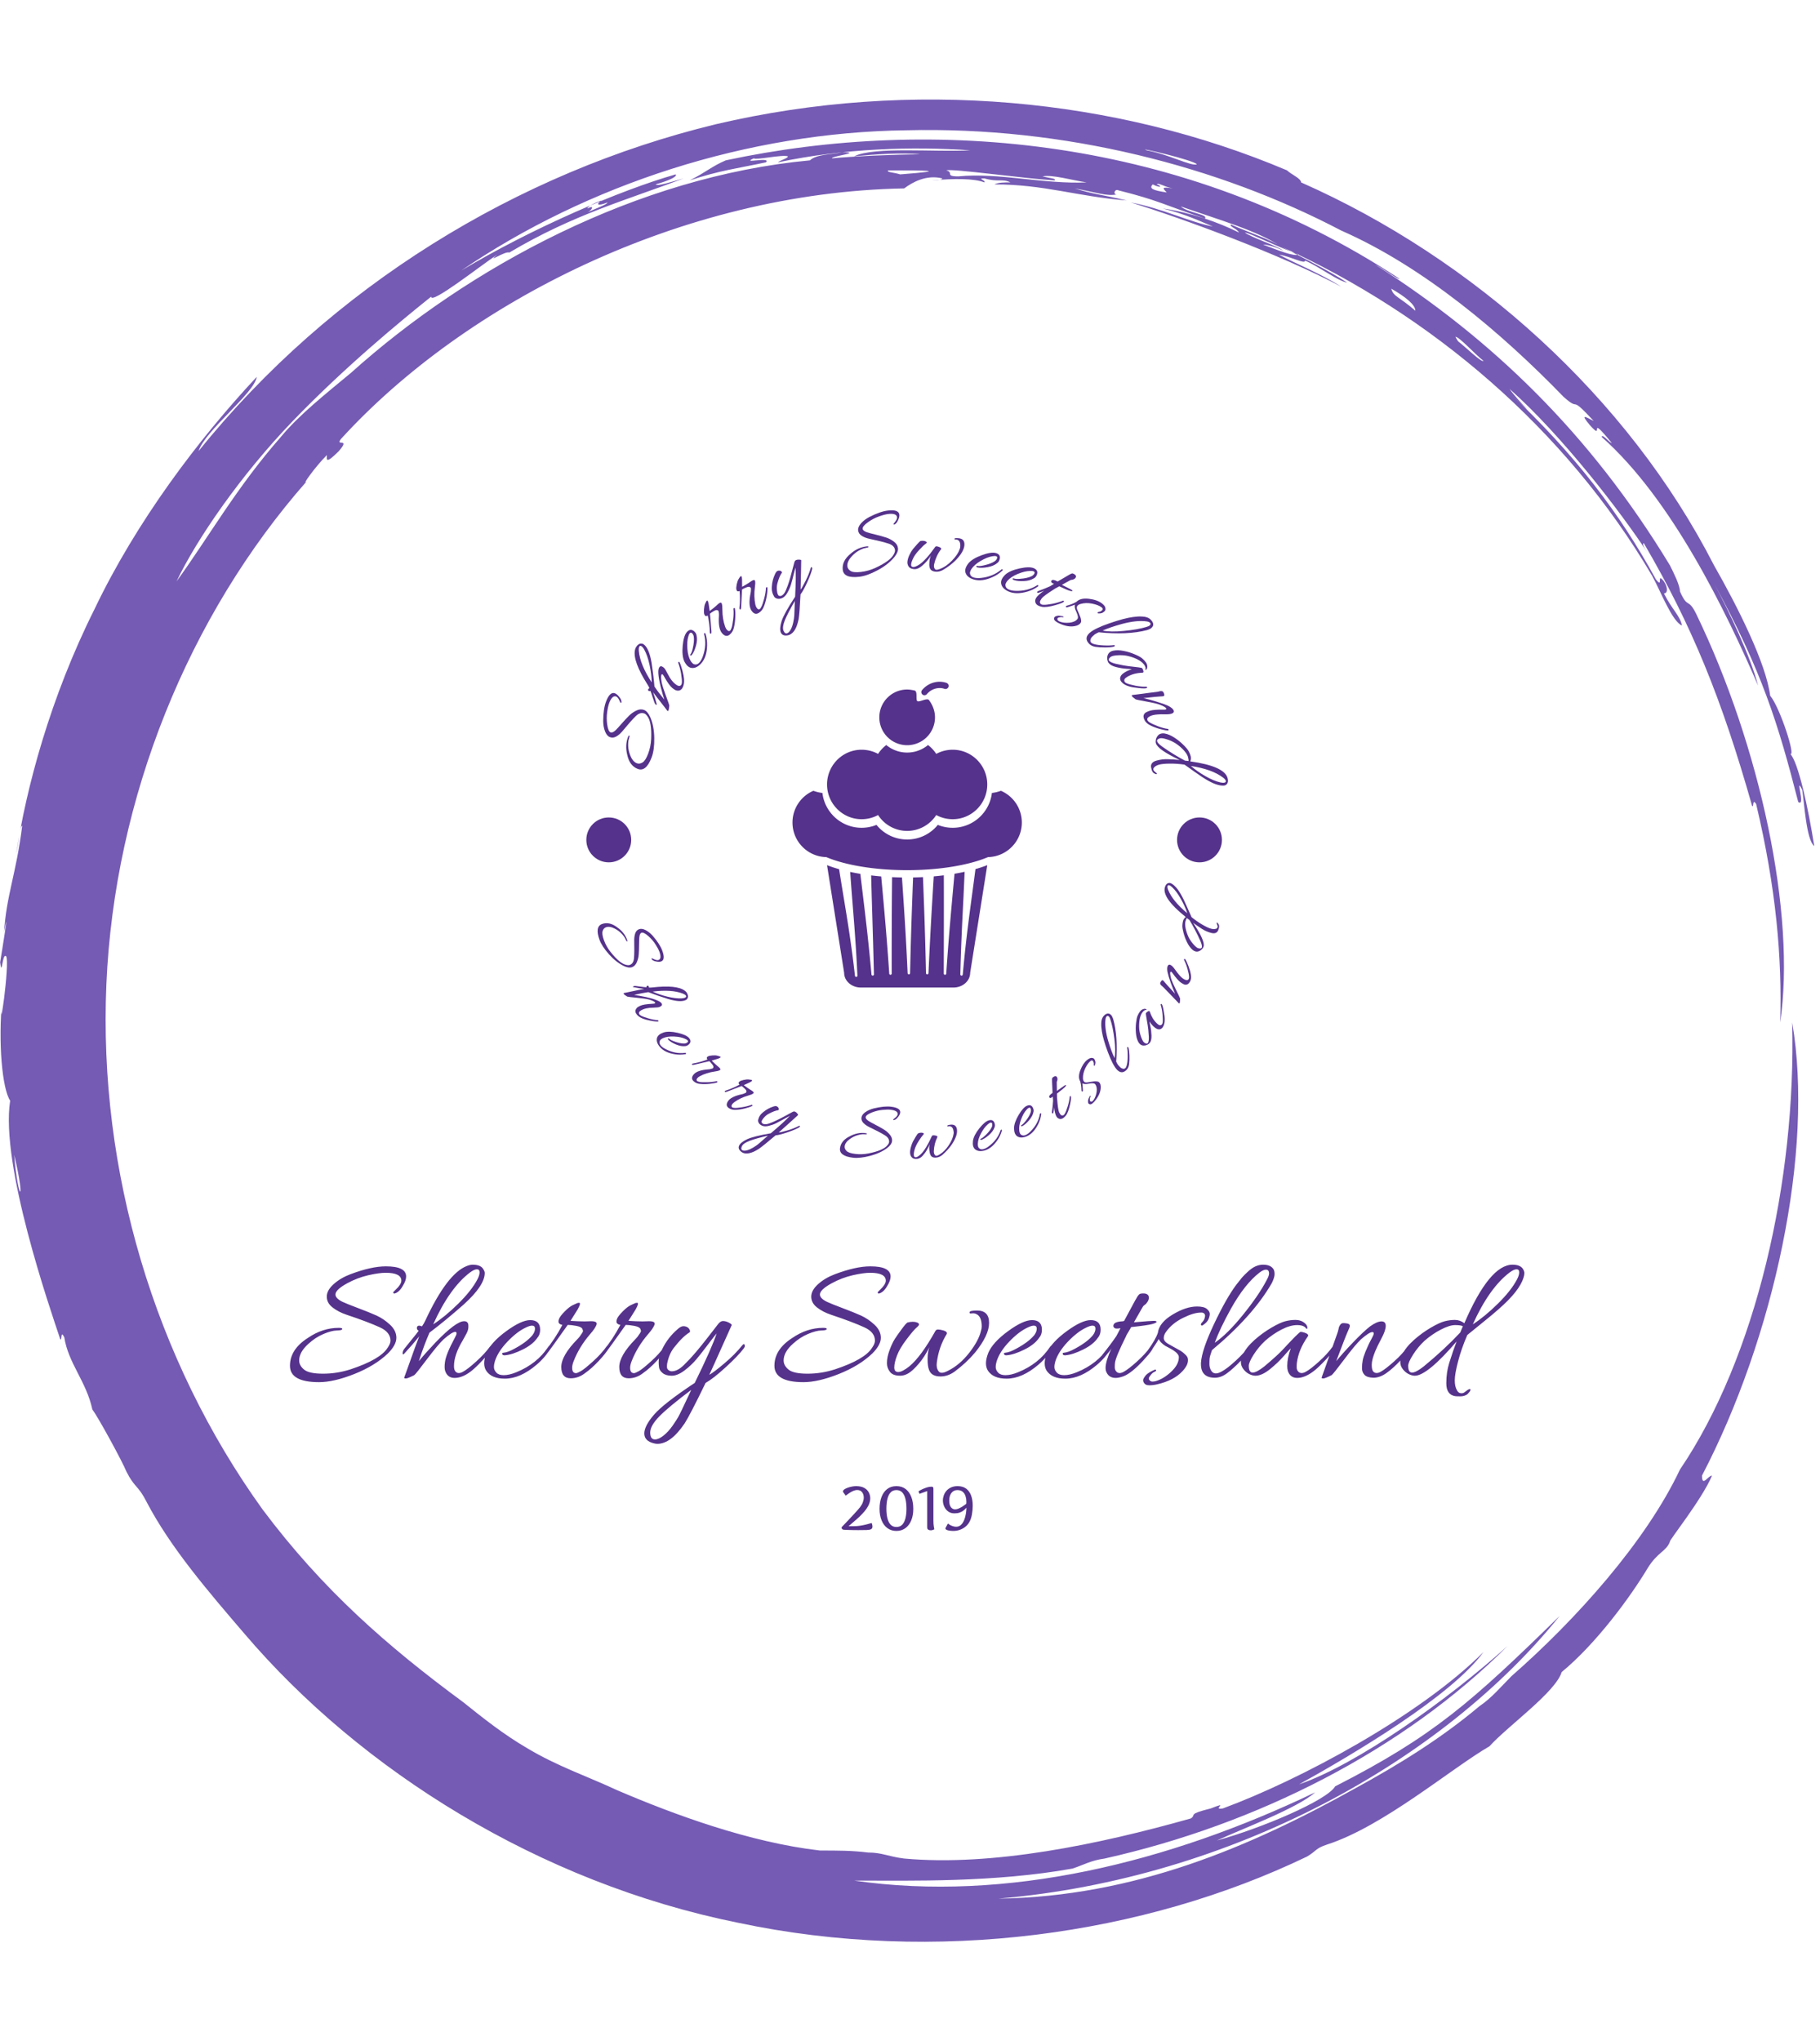<svg xmlns="http://www.w3.org/2000/svg" version="1.1" xmlns:xlink="http://www.w3.org/1999/xlink" xmlns:svgjs="http://svgjs.dev/svgjs" width="1500" height="1682" viewBox="0 0 1500 1682"><g transform="matrix(1,0,0,1,-2.336,0)"><svg viewBox="0 0 321 360" data-background-color="#ffffff" preserveAspectRatio="xMidYMid meet" height="1682" width="1500" xmlns="http://www.w3.org/2000/svg" xmlns:xlink="http://www.w3.org/1999/xlink"><g id="tight-bounds" transform="matrix(1,0,0,1,0.5,0)"><svg viewBox="0 0 320 360" height="360" width="320"><g><svg></svg></g><g><svg viewBox="0 0 320 360" height="360" width="320"><g><path transform="translate(-19.448,3.174) scale(3.536,3.536)" d="M67.6 10.7c0.2 0 1.8 0.8 2.7 1.1-0.3 0.1-1-0.2-1.8-0.5 0.2 0 0.6 0.1 1 0.3-0.2-0.2-1.7-0.7-1.9-0.9M52.7 7.6c0.3-0.1 3.8 0.4 5.4 0.5 0.1-0.1-0.2-0.1-0.6-0.2 0.5-0.1 1.5 0.2 2.2 0.3-2.1 0.1-4.4-0.5-6.4-0.3-0.7 0-0.2-0.2-0.6-0.3M49.8 7.6c1.8 0 3.2 0 0.6 0.2-0.3-0.1-0.7-0.1-0.6-0.2M78.1 15.9c0.2 0 1 0.9 1.4 1.2-0.1 0.1-0.9-0.7-1.3-1 0.1 0.1 0 0-0.1-0.2M76.1 14.6c-0.8-0.7-1.1-0.7-1.2-1.1 0.7 0.4 1.2 0.8 1.2 1.1M63.2 8.3c0.1-0.1 0.3 0.1 0.8 0.2-0.6-0.1-0.5 0-0.3 0.2-0.7-0.1-0.9-0.2-0.7-0.4 0.4 0.2 0.5 0.1 0.2 0M34.8 9.5c0-0.1 0.4-0.3 0.7-0.4-0.3 0.2-0.2 0.3 0.3 0.1 0 0.1-0.6 0.3-1 0.5 0.2-0.1 0.4-0.4 0-0.2M65.2 7.3c-0.3 0.1-1.4-0.5-2.5-0.7-0.6-0.2 2.4 0.5 2.5 0.7M6.2 56.7c0.6 2.5 0.2 2.4 0 0M6.3 41.7c0.1-0.4 0.2-1.5 0.3-1.4-0.3 2.4-0.8 3.5-0.9 5.3 0.3-1.6-0.1 0.9-0.2 1.5 0.1 0.8 0.1-0.5 0.3-0.3 0.2 0.3-0.4 4.5-0.2 2.2-0.2 2.1 0 4.4 0.4 5-0.5 3.2 2 10.4 2.5 11.9 0.1 0.1 0-0.5 0.2-0.1 0.2 1.3 1.1 2.2 1.4 3.6 0.3 0.4 1.5 2.6 1.7 3.1 0.4 0.8 0.6 0.7 1 1.5 1.2 2.3 3.1 4.5 4.9 6.6 5.8 6.8 14.7 12.4 24.6 14.4 9.9 2.1 20.3 0.6 28.4-3.3 0.5-0.3 0.4-0.4 1-0.6 2.8-0.9 6.2-3.8 8.1-4.9 0.9-1 3.3-2.7 3.6-3.7 1.7-1.4 3.4-3.7 4.3-5.2 0.5-0.8 0.9-0.8 1.1-1.3-0.1 0 1.6-2.1 2.1-3.3-0.2 0-0.5 0.6-0.5 0 3.6-6.9 5.6-16.2 4.5-22.6 0.2 7.9-1.8 16.7-5.6 22.3-1.7 3.6-5.2 7.5-8.4 10.3-0.5 0.5-1 1.1-1.6 1.5-1.9 1.6-4 2.9-6.2 4.1-5.2 2.9-11 5.4-17.8 5.5 11.7-1 22.2-6.9 28-14.1-4.4 4.3-6.3 6-11.2 8.5-0.4 0.7-3.7 2.1-5.9 2.7 1.3-0.6 4-1.6 4.9-2.4-7.3 3.5-15.4 5.5-23 4.4 2.9 0 7 0.1 10.9-0.6 0.6-0.2 0.9-0.4 1.6-0.5 7.6-1.7 14.9-5.4 20.1-10.6-3 2.7-7.5 5.9-10.4 6.9 2.7-1.5 7.6-4.4 9.2-6.6-3.2 3.2-9.2 6.4-13 7.8-0.6 0.1 0.4-0.4-0.6 0-1.2 0.3-0.7 0.3-1 0.5-4.6 1.3-9.9 2.4-14.3 2-0.8-0.1-1.1-0.3-1.8-0.3-0.8-0.1-1.5-0.1-2.4-0.1-3.5-0.4-7.3-1.8-10.1-3-1.5-0.7-3-1.2-4.5-2.1-1.2-0.7-2.2-1.5-3.2-2.3-3.8-2.8-7-5.6-10-9.6-5.4-7.5-8.2-16.9-7.8-26.2 0.4-9.3 4.1-18.4 10-25.1-0.3 0.3 0.4-0.7 1-1.3 0 0.2-0.1 0.5 0.6-0.2 0.6-0.7-0.2-0.2 0.1-0.6 6.2-6.8 17-12.3 28.1-12.5 0.4-0.3 1.1-0.7 1.9-0.5 0 0.1-0.5 0.1-0.5 0.1 1.1-0.1 2.1-0.1 2.6 0.1 0.1-0.1-0.4-0.2 0-0.2 0.7 0.2 0.9 0 1.3 0.2-0.3 0-0.6 0-0.8 0.1 2.5 0 4.1 0.6 6.6 0.8-1.3-0.3-1.6-0.3-2.6-0.6 1.1 0.2 1.6 0.4 2.1 0.3-0.2 0-0.1-0.3 0.1-0.2 2 0.5 2.2 0.7 4.3 1.4 0.2-0.2-0.9-0.3-1.2-0.6 2 0.7 3.8 1.2 5 2-0.4-0.3-1.6-0.7-2.5-1.1-0.1 0.1 0.3 0.2 0.4 0.4-1-0.5-2.4-1-3.8-1.2 1.2 0.3 2 0.7 2.5 0.9-1.1-0.2-2.5-0.9-4.1-1.2 2.6 0.8 7.5 2.6 10.5 4.2-1.1-0.7-2.4-1.2-3.1-1.6 0.6 0.1 1.3 0.5 1.3 0.3 0.7 0.3 1.6 1 2.1 1.1-0.9-0.6-2.7-1.5-3.3-1.8 7.5 3.4 14.2 9.1 18.5 16.4 0.4 0.7 1 2.3 1.5 2.5-0.1-0.5-0.5-0.8-0.9-1.6 0.2 0 0.2-0.3 0-0.6-0.4-0.5 0 0.4-0.4-0.1-1.8-3.3-4-6.2-7.4-9.4 1.9 1.8 0.5 0.5 0.1-0.1 2.6 2.3 5.6 6.2 6.9 8.2-0.2-0.3-0.3-0.5-0.2-0.5 2.4 4.1 3.9 7.8 5.4 13.1 0.1 0.1 0-0.4 0.2-0.1 1 4.2 1.3 7.7 1.2 10.9 0.8-5.4-1-13.8-4.2-20.4-0.4-0.8-0.4-0.2-0.8-1.1 0-0.3-0.3-0.9-0.5-1.3-4-6.6-8.9-11.3-14.7-15 0.4 0.2 1.2 0.8 1.2 0.7-10.8-7.1-23.3-8.1-33.6-5.9-0.7 0.3-1 0.6-1.8 1 1.5-0.5 2.4-0.6 3.8-0.9 0.3-0.3-1.3 0.1-0.6-0.2 0.1 0.1 1.4-0.2 1.7-0.1 0 0.1-0.4 0.2-0.5 0.3 3.3-0.7 6.7-0.8 9.6-0.6-1.7 0.1-4.8-0.2-5.8 0.3 1-0.1 2.4-0.2 3.3-0.1-1.2 0-3.4 0.1-4.4 0.2-0.1-0.1 1.6-0.3 0.5-0.3-0.5 0.1-1.3 0.1-1.6 0.4-8.6 0.8-17 5.3-22.9 10.6-1.2 1-2.6 2.1-3.5 3.2-2.2 2.5-3.6 5-5.2 7.2 1-2.1 3.2-5.3 5.8-8 2.6-2.7 5.4-5 6.9-6.2 0 0.4 2.4-1.5 3.3-2.1-0.6 0.5 0.4-0.2 0.6-0.1 3.2-1.9 5.8-2.6 8.7-3.7-0.7 0.2-1.3 0.4-1.4 0.3 0.7-0.2 1.1-0.4 1-0.5-2.8 0.8-7.2 2.7-10.7 4.8 6.3-4.3 14.3-6.9 22.2-7 7.9-0.2 15.6 1.8 21.7 5 4.1 1.8 8 5.1 11.1 8.3 0.9 0.8 0.2-0.2 1.5 1.2-0.4-0.2-0.7-0.4-0.2 0.2 0.8 0.9-0.2-0.7 1.1 0.9-0.1 0-0.5-0.5-0.5-0.3 3.5 3.1 6.2 8.7 7.8 12.4-0.4-1.5-1.4-3.6-2.2-5.1 2.4 4.4 3.2 7 4.2 10.9 0.4 0.3-0.2-1.4 0.2-0.6 0.1 0.6 0.2 2.5 0.6 2.8-0.3-1.9-0.8-4.2-1.2-4.6 0.3 0.2-0.5-2.3-1-2.9-0.2-1.6-1.6-4.4-2.8-6.5-4.3-8.4-12-15.3-20.6-19.1 0-0.2-0.5-0.4-0.7-0.6-8.5-3.6-18.7-4.6-28.5-2.3-9.9 2.4-19.2 8.1-25.8 16.3 0.3-1 2.8-2.9 2.9-3.7-2.9 3.1-6 7.2-8.1 11.6-2.2 4.4-3.4 8.9-3.9 12.2" fill="#755bb4" fill-rule="nonzero" stroke="none" stroke-width="1" stroke-linecap="butt" stroke-linejoin="miter" stroke-miterlimit="10" stroke-dasharray="" stroke-dashoffset="0" font-family="none" font-weight="none" font-size="none" text-anchor="none" style="mix-blend-mode: normal" data-fill-palette-color="tertiary"></path></g><g transform="matrix(1,0,0,1,51.114,90)"><svg viewBox="0 0 217.772 180" height="180" width="217.772"><g><svg viewBox="0 0 224 185.148" height="180" width="217.772"><g transform="matrix(1,0,0,1,0,136.849)"><svg viewBox="0 0 224 48.299" height="48.299" width="224"><g id="textblocktransform"><svg viewBox="0 0 224 48.299" height="48.299" width="224" id="textblock"><g><svg viewBox="0 0 224 32.501" height="32.501" width="224"><g transform="matrix(1,0,0,1,0,0)"><svg width="224" viewBox="0.7 -29.6 335.26 48.65" height="32.501" data-palette-color="#55328b"><path d="M32.25-26.4L32.25-26.4Q32.25-25.3 31.35-23.85L31.35-23.85Q30.6-22.5 29.68-22 28.75-21.5 28.75-22.1L28.75-22.1Q28.75-22.15 29.3-22.7L29.3-22.7Q30.95-24.25 30.95-25.25L30.95-25.25Q30.95-27.4 26.7-27.4L26.7-27.4Q24.9-27.4 21.95-26.73 19-26.05 16.25-24.55L16.25-24.55Q13.05-22.8 13.05-21.5L13.05-21.5Q13.05-20.45 15-19.5L15-19.5Q16.05-19 19.18-17.82 22.3-16.65 24.23-15.78 26.15-14.9 27.88-13.3 29.6-11.7 29.6-9.75 29.6-7.8 27.3-5.5L27.3-5.5Q23.8-2.15 18.2 0.08 12.6 2.3 8.6 2.3L8.6 2.3Q0.7 2.3 0.7-2.15 0.7-6.6 5.55-9.7L5.55-9.7Q9.55-12.45 13.95-12.45L13.95-12.45Q15-12.45 14.9-12.1L14.9-12.1Q14.8-11.75 13.4-11.73 12-11.7 9.8-10.78 7.6-9.85 5.7-8.1L5.7-8.1Q3.2-5.85 3.2-3.6L3.2-3.6Q3.2-2.2 4.55-1.1 5.9 0 9.7 0 13.5 0 17.2-1.2L17.2-1.2Q25.2-3.85 27.2-7L27.2-7Q28-8.15 28-8.95L28-8.95Q28-11.25 25.2-12.55L25.2-12.55Q21.95-14.05 16.1-16L16.1-16Q13.85-16.75 12.28-17.98 10.7-19.2 10.7-20.93 10.7-22.65 12.58-24.33 14.45-26 17.1-27L17.1-27Q22.8-29.15 26.75-29.15L26.75-29.15Q32.25-29.15 32.25-26.4ZM48.75-29.25L48.75-29.25Q49.65-29.6 50.3-29.6L50.3-29.6Q52.5-29.6 53.2-28.4L53.2-28.4Q53.6-27.8 53.6-27.35L53.6-27.35Q53.6-23.95 47.9-18.8L47.9-18.8Q42.85-14.35 38.6-11.15L38.6-11.15Q37.2-8 35.7-3.4L35.7-3.4Q37.5-5.6 40.25-8.5L40.25-8.5Q45.8-14.25 48-14.25L48-14.25Q49.1-14.25 49.15-13.15L49.15-13.15Q49.25-12 48.67-10.95 48.1-9.9 47.6-9L47.6-9Q45.25-5.1 45.25-2.05L45.25-2.05Q45.25-1.05 45.65-0.6L45.65-0.6Q46.35 0.2 47.65-0.5 48.95-1.2 51.27-3.3 53.6-5.4 55.05-7.4L55.05-7.4Q55.3-7.65 55.52-7.53 55.75-7.4 55.75-7.28 55.75-7.15 55.65-7L55.65-7Q54.9-5.65 52.95-3.58 51-1.5 49.8-0.6L49.8-0.6Q47.5 1.15 45.4 1.15L45.4 1.15Q43.5 1.15 42.85-0.75L42.85-0.75Q42.7-1.2 42.7-1.83 42.7-2.45 42.8-3.15L42.8-3.15Q43.05-5.25 45.45-9.7L45.45-9.7Q45.95-10.6 45.95-10.98 45.95-11.35 45.55-11.35L45.55-11.35Q44.75-11.35 42.45-9.35L42.45-9.35Q40.9-7.9 37.87-3.88 34.85 0.15 34.45 0.4L34.45 0.4Q32.65 1.3 32.22 1.3 31.8 1.3 31.75 1.18 31.7 1.05 31.8 0.85 31.9 0.65 32.6-1.35L32.6-1.35Q34.95-8 35.8-10.15L35.8-10.15Q34.15-8.05 31.7-5.4L31.7-5.4Q31.3-5 31.3-5.58 31.3-6.15 31.75-6.75 32.2-7.35 33.62-9.08 35.05-10.8 35.65-11.65L35.65-11.65Q35.2-11.9 35.17-12.35 35.15-12.8 35.47-12.98 35.8-13.15 36.55-12.85L36.55-12.85Q37.05-13.55 37.45-14.4L37.45-14.4Q43.4-27.2 48.75-29.25ZM51.55-25.5L51.55-25.5Q52.2-26.7 52.2-27.53 52.2-28.35 51.47-28.35 50.75-28.35 49.55-27.45L49.55-27.45Q44.05-23.25 39.6-13.4L39.6-13.4Q42.85-15.5 46.4-19 49.95-22.5 51.55-25.5ZM65.95-14.55L65.95-14.55Q68.65-14.55 68.65-11.95L68.65-11.95Q68.65-10.6 67.9-9.75L67.9-9.75Q66.65-7.9 63.85-6.53 61.05-5.15 59.1-5L59.1-5Q58.4-4.95 58.35-5.4L58.35-5.4Q58.3-5.6 58.47-5.65 58.65-5.7 58.75-5.7L58.75-5.7Q59.9-5.8 61.7-6.8L61.7-6.8Q65.05-8.6 66.59-10.5L66.59-10.5Q67.25-11.4 67.25-12.23 67.25-13.05 66.45-13.05L66.45-13.05Q65.8-13.05 64.7-12.5L64.7-12.5Q62.35-11.4 59.75-8.68 57.15-5.95 56.35-3.35L56.35-3.35Q56.1-2.55 56.1-1.78 56.1-1 56.75-0.3 57.4 0.4 58.75 0.4L58.75 0.4Q60.25 0.4 62.2-0.4L62.2-0.4Q67.84-2.7 70.9-7.35L70.9-7.35Q71.2-7.75 71.45-7.5L71.45-7.5Q71.65-7.4 71.65-7.25 71.65-7.1 71.5-6.9L71.5-6.9Q70-4.4 67.7-2.45L67.7-2.45Q63.25 1.35 59.05 1.35L59.05 1.35Q55.45 1.35 54-0.8L54-0.8Q53.45-1.65 53.45-2.85 53.45-4.05 54.1-5.7L54.1-5.7Q55.35-8.55 59.45-11.55 63.55-14.55 65.95-14.55ZM76.94 1.25L76.94 1.25Q74.39 1.25 74.39-1.83 74.39-4.9 78.79-9.4L78.79-9.4Q79.14-9.75 79.29-9.95L79.29-9.95 79.64-10.45Q80.34-11.4 80.29-11.65L80.29-11.65 80.14-12.1Q79.94-12.7 78.49-12.98 77.04-13.25 76.14-13.25L76.14-13.25Q71.64-6.9 70.94-6 70.24-5.1 69.99-5.25 69.74-5.4 69.74-5.6 69.74-5.8 70.04-6.2L70.04-6.2Q72.74-9.5 74.69-13.25L74.69-13.25Q74.09-13.35 73.79-13.68 73.49-14 73.74-14.78 73.99-15.55 75.27-16.85 76.54-18.15 77.49-18.6 78.44-19.05 78.69-19.15 78.94-19.25 79.24-19.25L79.24-19.25Q79.84-19.25 78.84-17.45L78.84-17.45 76.89-14.35Q79.14-14.2 80.74-14.2L80.74-14.2 82.49-14.25Q83.34-14.25 83.74-14.03 84.14-13.8 83.94-13.25L83.94-13.25Q83.59-12.3 82.19-10.7L82.19-10.7Q79.19-7.2 77.69-3.25L77.69-3.25Q77.34-2.3 77.34-1.6L77.34-1.6Q77.34-0.15 78.39-0.15L78.39-0.15Q78.74-0.15 79.72-0.7 80.69-1.25 82.99-3.33 85.29-5.4 86.69-7.4L86.69-7.4Q86.89-7.65 87.17-7.53 87.44-7.4 87.44-7.28 87.44-7.15 87.34-7L87.34-7Q86.59-5.65 84.64-3.55 82.69-1.45 80.84-0.15L80.84-0.15Q79.04 1.25 76.94 1.25ZM92.69 1.25L92.69 1.25Q90.14 1.25 90.14-1.83 90.14-4.9 94.54-9.4L94.54-9.4Q94.89-9.75 95.04-9.95L95.04-9.95 95.39-10.45Q96.09-11.4 96.04-11.65L96.04-11.65 95.89-12.1Q95.69-12.7 94.24-12.98 92.79-13.25 91.89-13.25L91.89-13.25Q87.39-6.9 86.69-6 85.99-5.1 85.74-5.25 85.49-5.4 85.49-5.6 85.49-5.8 85.79-6.2L85.79-6.2Q88.49-9.5 90.44-13.25L90.44-13.25Q89.84-13.35 89.54-13.68 89.24-14 89.49-14.78 89.74-15.55 91.02-16.85 92.29-18.15 93.24-18.6 94.19-19.05 94.44-19.15 94.69-19.25 94.99-19.25L94.99-19.25Q95.59-19.25 94.59-17.45L94.59-17.45 92.64-14.35Q94.89-14.2 96.49-14.2L96.49-14.2 98.24-14.25Q99.09-14.25 99.49-14.03 99.89-13.8 99.69-13.25L99.69-13.25Q99.34-12.3 97.94-10.7L97.94-10.7Q94.94-7.2 93.44-3.25L93.44-3.25Q93.09-2.3 93.09-1.6L93.09-1.6Q93.09-0.15 94.14-0.15L94.14-0.15Q94.49-0.15 95.47-0.7 96.44-1.25 98.74-3.33 101.04-5.4 102.44-7.4L102.44-7.4Q102.64-7.65 102.92-7.53 103.19-7.4 103.19-7.28 103.19-7.15 103.09-7L103.09-7Q102.34-5.65 100.39-3.55 98.44-1.45 96.59-0.15L96.59-0.15Q94.79 1.25 92.69 1.25ZM100.49 19.05L100.49 19.05Q100.09 19.05 99.49 18.9L99.49 18.9Q96.94 18.25 96.94 16.23 96.94 14.2 99.56 11.15 102.19 8.1 110.64 2.5L110.64 2.5Q115.34-7.1 116.59-10.95L116.59-10.95Q115.99-10.25 114.24-7.93 112.49-5.6 111.14-3.98 109.79-2.35 107.89-0.9 105.99 0.55 104.39 0.55 102.79 0.55 101.91-0.18 101.04-0.9 100.94-1.7 100.84-2.5 100.84-3.05L100.84-3.05Q100.84-4.9 101.84-6.75L101.84-6.75Q103.34-9.8 105.89-12L105.89-12Q106.84-12.9 107.56-12.9 108.29-12.9 108.89-12.45L108.89-12.45Q109.54-11.75 109.29-11.25L109.29-11.25Q107.39-10.15 104.94-7L104.94-7Q103.64-5.3 103.14-2.7L103.14-2.7Q103.09-2.35 103.09-1.83 103.09-1.3 103.51-0.98 103.94-0.65 104.39-0.65L104.39-0.65Q105.94-0.65 107.64-2.3 109.34-3.95 110.89-5.78 112.44-7.6 114.41-10.15 116.39-12.7 117.01-13.5 117.64-14.3 118.29-14.3L118.29-14.3Q119.09-14.3 119.94-13.85 120.79-13.4 120.66-13.15 120.54-12.9 118.11-7.48 115.69-2.05 114.59 0.3L114.59 0.3Q115.79-0.35 118.66-2.78 121.54-5.2 123.54-7.7L123.54-7.7Q124.04-8.3 124.19-7.8L124.19-7.8Q124.24-7.7 124.24-7.48 124.24-7.25 123.94-6.85L123.94-6.85Q122.39-4.8 118.99-1.7 115.59 1.4 113.59 2.5L113.59 2.5Q109.34 11.25 107.89 13.5L107.89 13.5Q104.14 19.05 100.49 19.05ZM109.69 4.4L109.69 4.4Q103.69 8.9 101.11 11.5 98.54 14.1 98.54 15.98 98.54 17.85 99.84 17.85L99.84 17.85Q100.84 17.85 102.14 16.82 103.44 15.8 104.64 14.1 105.84 12.4 106.46 11.18 107.09 9.95 108.19 7.58 109.29 5.2 109.69 4.4ZM163.83-26.4L163.83-26.4Q163.83-25.3 162.93-23.85L162.93-23.85Q162.18-22.5 161.26-22 160.33-21.5 160.33-22.1L160.33-22.1Q160.33-22.15 160.88-22.7L160.88-22.7Q162.53-24.25 162.53-25.25L162.53-25.25Q162.53-27.4 158.28-27.4L158.28-27.4Q156.48-27.4 153.53-26.73 150.58-26.05 147.83-24.55L147.83-24.55Q144.63-22.8 144.63-21.5L144.63-21.5Q144.63-20.45 146.58-19.5L146.58-19.5Q147.63-19 150.76-17.82 153.88-16.65 155.81-15.78 157.73-14.9 159.46-13.3 161.18-11.7 161.18-9.75 161.18-7.8 158.88-5.5L158.88-5.5Q155.38-2.15 149.78 0.08 144.18 2.3 140.18 2.3L140.18 2.3Q132.28 2.3 132.28-2.15 132.28-6.6 137.13-9.7L137.13-9.7Q141.13-12.45 145.53-12.45L145.53-12.45Q146.58-12.45 146.48-12.1L146.48-12.1Q146.38-11.75 144.98-11.73 143.58-11.7 141.38-10.78 139.18-9.85 137.28-8.1L137.28-8.1Q134.78-5.85 134.78-3.6L134.78-3.6Q134.78-2.2 136.13-1.1 137.48 0 141.28 0 145.08 0 148.78-1.2L148.78-1.2Q156.78-3.85 158.78-7L158.78-7Q159.58-8.15 159.58-8.95L159.58-8.95Q159.58-11.25 156.78-12.55L156.78-12.55Q153.53-14.05 147.68-16L147.68-16Q145.43-16.75 143.86-17.98 142.28-19.2 142.28-20.93 142.28-22.65 144.16-24.33 146.03-26 148.68-27L148.68-27Q154.38-29.15 158.33-29.15L158.33-29.15Q163.83-29.15 163.83-26.4ZM170.86-12.5Q170.13-11.9 168.21-9.38 166.28-6.85 165.56-4.9 164.83-2.95 164.83-1.7 164.83-0.45 165.91-0.45 166.98-0.45 168.93-2L168.93-2Q172.08-4.6 176.03-11.65L176.03-11.65Q176.23-12 176.75-12 177.28-12 178.21-11.73 179.13-11.45 179.13-11L179.13-11Q179.13-10.85 179.03-10.7L179.03-10.7Q176.93-7.3 176.38-3L176.38-3Q176.18-1.55 176.88-0.65L176.88-0.65Q177.53 0.25 179.53-0.85L179.53-0.85Q182.63-2.4 185.21-5.7 187.78-9 188.38-11.65L188.38-11.65Q188.58-12.2 188.58-12.85L188.58-12.85Q188.58-15.65 186.98-16.25L186.98-16.25Q186.53-16.45 185.98-16.38 185.43-16.3 185.33-16.43 185.23-16.55 185.28-16.7L185.28-16.7Q185.38-17.15 187.33-17.15L187.33-17.15Q190.58-17.15 190.58-13.8 190.58-10.45 186.78-5.75L186.78-5.75Q184.38-2.9 181.13-0.5L181.13-0.5Q179.33 0.75 177.38 0.75L177.38 0.75Q174.83 0.75 174.23-1.15L174.23-1.15Q173.88-2.05 173.88-4 173.88-5.95 174.38-7.2L174.38-7.2Q173.03-4.5 171.43-2.65 169.83-0.8 168.71-0.13 167.58 0.55 166.43 0.55L166.43 0.55Q164.43 0.55 163.63-0.53 162.83-1.6 162.83-2.85L162.83-2.85Q162.83-4.5 163.56-6.43 164.28-8.35 165-9.47 165.73-10.6 166.91-12.18 168.08-13.75 168.43-13.9L168.43-13.9Q169.18-14.1 169.86-14.1 170.53-14.1 171.03-13.9 171.53-13.7 171.56-13.4 171.58-13.1 170.86-12.5ZM202.23-14.55L202.23-14.55Q204.93-14.55 204.93-11.95L204.93-11.95Q204.93-10.6 204.18-9.75L204.18-9.75Q202.93-7.9 200.13-6.53 197.33-5.15 195.38-5L195.38-5Q194.68-4.95 194.63-5.4L194.63-5.4Q194.58-5.6 194.75-5.65 194.93-5.7 195.03-5.7L195.03-5.7Q196.18-5.8 197.98-6.8L197.98-6.8Q201.33-8.6 202.88-10.5L202.88-10.5Q203.53-11.4 203.53-12.23 203.53-13.05 202.73-13.05L202.73-13.05Q202.08-13.05 200.98-12.5L200.98-12.5Q198.63-11.4 196.03-8.68 193.43-5.95 192.63-3.35L192.63-3.35Q192.38-2.55 192.38-1.78 192.38-1 193.03-0.3 193.68 0.4 195.03 0.4L195.03 0.4Q196.53 0.4 198.48-0.4L198.48-0.4Q204.13-2.7 207.18-7.35L207.18-7.35Q207.48-7.75 207.73-7.5L207.73-7.5Q207.93-7.4 207.93-7.25 207.93-7.1 207.78-6.9L207.78-6.9Q206.28-4.4 203.98-2.45L203.98-2.45Q199.53 1.35 195.33 1.35L195.33 1.35Q191.73 1.35 190.28-0.8L190.28-0.8Q189.73-1.65 189.73-2.85 189.73-4.05 190.38-5.7L190.38-5.7Q191.63-8.55 195.73-11.55 199.83-14.55 202.23-14.55ZM218.18-14.55L218.18-14.55Q220.88-14.55 220.88-11.95L220.88-11.95Q220.88-10.6 220.13-9.75L220.13-9.75Q218.88-7.9 216.07-6.53 213.28-5.15 211.32-5L211.32-5Q210.63-4.95 210.57-5.4L210.57-5.4Q210.53-5.6 210.7-5.65 210.88-5.7 210.97-5.7L210.97-5.7Q212.13-5.8 213.93-6.8L213.93-6.8Q217.28-8.6 218.82-10.5L218.82-10.5Q219.47-11.4 219.47-12.23 219.47-13.05 218.68-13.05L218.68-13.05Q218.03-13.05 216.93-12.5L216.93-12.5Q214.57-11.4 211.97-8.68 209.38-5.95 208.57-3.35L208.57-3.35Q208.32-2.55 208.32-1.78 208.32-1 208.97-0.3 209.63 0.4 210.97 0.4L210.97 0.4Q212.47 0.4 214.43-0.4L214.43-0.4Q220.07-2.7 223.13-7.35L223.13-7.35Q223.43-7.75 223.68-7.5L223.68-7.5Q223.88-7.4 223.88-7.25 223.88-7.1 223.72-6.9L223.72-6.9Q222.22-4.4 219.93-2.45L219.93-2.45Q215.47 1.35 211.28 1.35L211.28 1.35Q207.68 1.35 206.22-0.8L206.22-0.8Q205.68-1.65 205.68-2.85 205.68-4.05 206.32-5.7L206.32-5.7Q207.57-8.55 211.68-11.55 215.78-14.55 218.18-14.55ZM229.92-13.95L230.57-14Q234.42-14.35 235.25-14.35 236.07-14.35 236.07-14.1L236.07-14.1Q236.07-13.8 234.9-13.48 233.72-13.15 229.17-12.65L229.17-12.65Q228.92-12.2 228.57-11.6L228.57-11.6Q227.82-10.4 227.77-10.15L227.77-10.15Q224.92-4.45 224.77-2.9L224.77-2.9Q224.72-2.45 224.72-1.75 224.72-1.05 225.12-0.6L225.12-0.6Q225.82 0.2 227.12-0.5 228.42-1.2 230.75-3.3 233.07-5.4 234.52-7.4L234.52-7.4Q234.72-7.65 235.02-7.5L235.02-7.5Q235.77-7.15 232.42-3.55L232.42-3.55Q229.22-0.1 227.07 0.7L227.07 0.7Q225.82 1.15 224.97 1.15L224.97 1.15Q222.97 1.15 222.32-0.75L222.32-0.75Q222.22-1.1 222.22-1.6L222.22-1.6Q222.22-3.35 223.82-6.9L223.82-6.9Q223.57-6.35 221.87-4.4L221.87-4.4Q221.42-3.9 221.17-4.4L221.17-4.4Q221.12-4.5 221.12-4.67 221.12-4.85 221.32-5.1L221.32-5.1Q223.77-8.15 225.17-10.25L225.17-10.25Q225.17-10.3 226.27-12.35L226.27-12.35Q225.77-12.25 225.25-12.25 224.72-12.25 224.47-12.58 224.22-12.9 224.42-13.35L224.42-13.35Q224.77-14.15 227.07-14.25L227.07-14.25Q227.12-14.35 227.27-14.35L227.27-14.35 229.77-19Q229.97-19.4 230.22-19.83 230.47-20.25 230.6-20.48 230.72-20.7 230.87-20.95 231.02-21.2 231.12-21.3 231.22-21.4 231.32-21.5L231.32-21.5Q231.52-21.8 232.5-21.8 233.47-21.8 233.82-21.25L233.82-21.25Q233.97-21.05 233.97-20.58 233.97-20.1 233.62-19.53 233.27-18.95 232.87-18.7 232.47-18.45 232.32-18.15L232.32-18.15 229.92-13.95ZM234.37 0.5L234.37 0.5Q233.72 1.25 234.09 1.7 234.47 2.15 234.94 2.15 235.42 2.15 235.92 2L235.92 2Q238.07 1.35 240.09-0.58 242.12-2.5 242.12-4.5L242.12-4.5Q242.12-5.6 239.67-6.9L239.67-6.9Q238.52-7.5 238.37-7.6L238.37-7.6Q237.02-8.5 236.67-9.4L236.67-9.4Q235.97-8.2 234.42-5.95L234.42-5.95Q234.07-5.55 233.77-5.78 233.47-6 233.72-6.4L233.72-6.4Q235.77-9.2 236.42-11.1L236.42-11.1Q236.77-13.85 240.42-16.05 244.07-18.25 247.07-18.25L247.07-18.25Q248.97-18.25 249.75-17.57 250.52-16.9 250.52-16.25 250.52-15.6 250.15-14.75 249.77-13.9 248.62-13.15L248.62-13.15Q248.32-12.95 248.12-13.25L248.12-13.25Q248.02-13.55 248.55-14.08 249.07-14.6 249.22-15.5 249.37-16.4 248.42-16.6L248.42-16.6Q248.27-16.6 248.12-16.6L248.12-16.6Q246.17-16.6 243.25-15.15 240.32-13.7 238.67-11.4L238.67-11.4Q238.02-10.55 238.02-9.68 238.02-8.8 239.22-8.1L239.22-8.1Q239.72-7.8 240.92-7.15 242.12-6.5 242.62-6.2 243.12-5.9 243.82-5.25 244.52-4.6 244.57-4.05L244.57-4.05Q244.82-2.55 243.17-0.75L243.17-0.75Q240.82 1.85 236.17 2.9L236.17 2.9Q235.12 3.15 234.05 3.15 232.97 3.15 232.57 2.35L232.57 2.35Q232.42 2.15 232.42 1.73 232.42 1.3 233.22 0.35L233.22 0.35Q233.97-0.4 235.62-1.1L235.62-1.1Q235.77-1.15 235.87-1.05 235.97-0.95 235.92-0.8 235.87-0.65 235.4-0.45 234.92-0.25 234.37 0.5ZM266.02-25.5L266.02-25.5Q266.62-26.6 266.62-27.2L266.62-27.2Q266.62-28.25 265.77-28.25L265.77-28.25Q265.07-28.25 264.02-27.45L264.02-27.45Q260.02-24.35 256.27-17.65L256.27-17.65Q253.27-12.25 251.87-8.4L251.87-8.4Q255.32-10.75 259.59-16.05 263.87-21.35 266.02-25.5ZM251.12-6.4L251.12-6.4Q250.52-4.7 250.47-4.13 250.42-3.55 250.42-2.58 250.42-1.6 250.92-0.8L250.92-0.8Q251.77 0.55 253.77-0.6L253.77-0.6Q255.27-1.4 257.57-3.53 259.87-5.65 261.12-7.4L261.12-7.4Q261.22-7.55 261.42-7.55L261.42-7.55Q261.87-7.55 261.67-6.9L261.67-6.9Q260.92-5.55 258.89-3.45 256.87-1.35 255.22-0.13 253.57 1.1 251.92 1.1L251.92 1.1Q248.12 1.1 248.12-2.6L248.12-2.6Q248.12-2.75 248.12-2.9L248.12-2.9Q248.32-6.4 251.67-13.48 255.02-20.55 257.72-24.15L257.72-24.15 259.27-26.1Q259.82-26.75 260.87-27.7L260.87-27.7Q262.87-29.6 264.99-29.6 267.12-29.6 267.87-28.3L267.87-28.3Q268.12-27.85 268.12-27 268.12-26.15 267.37-24.6L267.37-24.6Q262.22-15.65 251.12-6.4ZM262.92 0.55L262.92 0.55Q262.12 0.55 261.19 0.08 260.27-0.4 259.62-1.28 258.97-2.15 258.97-3.15 258.97-4.15 259.42-5.05L259.42-5.05Q260.42-7.15 262.64-9.13 264.87-11.1 267.27-12.5 269.67-13.9 271.06-14.25 272.47-14.6 273.79-14.6 275.12-14.6 276.06-13.93 277.02-13.25 277.02-12.5L277.02-12.5Q277.02-12.25 276.97-12.2 276.92-12.15 276.72-12.25L276.72-12.25Q276.12-13.2 274.24-13.2 272.37-13.2 269.99-11.98 267.62-10.75 265.52-8.9L265.52-8.9Q263.77-7.25 262.44-5.18 261.12-3.1 261.12-2.15L261.12-2.15Q261.12-0.3 262.17-0.3 263.22-0.3 265.37-2L265.37-2Q268.92-5 270.22-6.4L270.22-6.4Q274.81-11.35 275.17-11.35L275.17-11.35Q275.77-11.35 276.62-11 277.47-10.65 277.17-10.15L277.17-10.15Q274.62-6.55 274.17-2.9L274.17-2.9Q274.12-2.45 274.12-1.75 274.12-1.05 274.52-0.6L274.52-0.6Q275.27 0.2 276.56-0.5 277.87-1.2 280.19-3.3 282.52-5.4 283.92-7.4L283.92-7.4Q284.12-7.65 284.37-7.53 284.62-7.4 284.62-7.3L284.62-7.3Q284.62-6.55 282.24-4.03 279.87-1.5 278.62-0.6L278.62-0.6Q276.27 1.15 274.27 1.15L274.27 1.15Q272.37 1.15 271.72-0.75L271.72-0.75Q271.56-1.35 271.56-2.1L271.56-2.1Q271.56-4.35 272.52-6.85L272.52-6.85Q272.31-6.75 270.67-4.85 269.02-2.95 266.84-1.2 264.67 0.55 262.92 0.55ZM297.16-14.2L297.16-14.2Q298.31-14.2 298.31-12.98 298.31-11.75 297.16-9.6 296.01-7.45 295.46-6.1L295.46-6.1Q294.51-3.8 294.51-2.43 294.51-1.05 294.91-0.6L294.91-0.6Q295.66 0.2 296.96-0.53 298.26-1.25 300.59-3.33 302.91-5.4 304.31-7.4L304.31-7.4Q304.51-7.65 304.79-7.53 305.06-7.4 305.06-7.28 305.06-7.15 304.96-7L304.96-7Q304.21-5.65 302.26-3.55 300.31-1.45 298.51-0.18 296.71 1.1 294.96 1.1L294.96 1.1Q293.26 1.05 292.56 0.33 291.86-0.4 291.86-1.5 291.86-2.6 292.06-3.63 292.26-4.65 292.81-6L292.81-6Q293.71-8.15 294.39-9.35 295.06-10.55 295.06-10.93 295.06-11.3 294.66-11.3L294.66-11.3Q293.86-11.3 291.61-9.35L291.61-9.35Q290.06-7.9 287.04-3.88 284.01 0.15 283.61 0.4L283.61 0.4Q281.81 1.3 281.36 1.3 280.91 1.3 280.91 1.15 280.91 1 281.01 0.73 281.11 0.45 281.99-2 282.86-4.45 283.89-7.38 284.91-10.3 285.14-10.9 285.36-11.5 285.44-11.93 285.51-12.35 285.61-12.65 285.71-12.95 285.99-13.33 286.26-13.7 286.71-13.73 287.16-13.75 287.86-13.63 288.56-13.5 288.56-13L288.56-13Q288.56-12.65 288.01-11.48 287.46-10.3 284.86-3.4L284.86-3.4Q286.66-5.6 289.41-8.47 292.16-11.35 294.06-12.85L294.06-12.85Q295.96-14.2 297.16-14.2ZM305.94-9.13Q308.16-11.1 310.56-12.5 312.96-13.9 314.36-14.25 315.76-14.6 317.11-14.6 318.46-14.6 319.66-13.7L319.66-13.7Q326.51-29.6 332.76-29.6L332.76-29.6Q334.86-29.6 335.61-28.4L335.61-28.4Q335.96-27.8 335.96-27.35L335.96-27.35Q335.96-26.1 334.89-24.18 333.81-22.25 331.56-19.95 329.31-17.65 325.11-14.28 320.91-10.9 320.46-10.5L320.46-10.5Q318.86-6.8 317.96-3.35 317.06 0.1 317.06 1.8 317.06 3.5 317.66 4.5L317.66 4.5Q317.96 5.15 318.56 5.28 319.16 5.4 319.59 5.13 320.01 4.85 320.24 4.65 320.46 4.45 320.79 4.28 321.11 4.1 321.26 4.2 321.41 4.3 321.21 4.75L321.21 4.75Q320.81 5.25 320.46 5.6L320.46 5.6Q319.66 6.15 318.59 6.15 317.51 6.15 317.16 6.1L317.16 6.1Q314.76 5.7 314.76 2.6L314.76 2.6Q314.76-0.4 315.56-2.95L315.56-2.95Q316.66-6.45 317.56-8.75L317.56-8.75Q309.56 0.55 306.21 0.55L306.21 0.55Q305.41 0.55 304.49 0.08 303.56-0.4 302.91-1.28 302.26-2.15 302.26-3.15 302.26-4.15 302.71-5.05L302.71-5.05Q303.71-7.15 305.94-9.13ZM318.56-11.2L319.26-12.9Q318.66-13.2 317.16-13.2 315.66-13.2 313.29-11.98 310.91-10.75 308.81-8.9L308.81-8.9Q307.06-7.25 305.74-5.18 304.41-3.1 304.41-2.15L304.41-2.15Q304.41-0.3 305.46-0.3 306.51-0.3 308.66-2L308.66-2Q314.21-6.55 318.56-11.2L318.56-11.2ZM333.91-25.5L333.91-25.5Q334.56-26.7 334.56-27.53 334.56-28.35 333.84-28.35 333.11-28.35 331.91-27.45L331.91-27.45Q326.41-23.25 321.96-13.4L321.96-13.4Q325.21-15.5 328.76-19 332.31-22.5 333.91-25.5Z" opacity="1" transform="matrix(1,0,0,1,0,0)" fill="#55328b" class="wordmark-text-0" data-fill-palette-color="primary" id="text-0"></path></svg></g></svg></g><g transform="matrix(1,0,0,1,100.104,40.174)"><svg viewBox="0 0 23.792 8.125" height="8.125" width="23.792"><g transform="matrix(1,0,0,1,0,0)"><svg width="23.792" viewBox="1.98 -35.4 106.44 36.35" height="8.125" data-palette-color="#55328b"><path d="M25.22-25.56L25.22-25.56Q25.22-22.83 23.99-20.2 22.75-17.58 20.74-15.15 18.73-12.72 16.37-10.51 14.01-8.3 11.72-6.4 9.42-4.49 7.67-2.91L7.67-2.91 12.28-2.91Q14.45-2.91 16.93-3.27 19.41-3.64 21.86-4.24 24.32-4.83 26.42-5.49L26.42-5.49Q26.42-5.49 26.72-4.5 27.03-3.52 27.03-2.59L27.03-2.59Q27.03-1.07 25.95-0.48 24.88 0.12 22.35 0.21 19.82 0.29 15.43 0.29L15.43 0.29Q13.04 0.29 10.68 0.24 8.33 0.2 6.52 0.13 4.71 0.07 3.88 0L3.88 0Q2.76-0.12 2.37-0.59 1.98-1.05 1.98-2.1L1.98-2.1Q1.98-2.08 2.93-3.05 3.88-4.03 5.41-5.64 6.93-7.25 8.72-9.14 10.5-11.04 12.19-12.88 13.89-14.72 15.16-16.16 16.43-17.6 16.92-18.26L16.92-18.26Q18.46-20.24 19.21-22.27 19.97-24.29 19.97-26.15L19.97-26.15Q19.97-28.74 18.6-30.49 17.24-32.25 14.72-32.25L14.72-32.25Q13.06-32.25 11.39-31.52 9.72-30.79 8.18-29.74 6.64-28.69 5.32-27.71L5.32-27.71 3.42-30.3Q3.13-30.74 3.13-31.15L3.13-31.15Q3.13-32.01 4.2-32.76 5.27-33.52 6.93-34.12 8.59-34.72 10.41-35.06 12.23-35.4 13.72-35.4L13.72-35.4Q17.77-35.4 20.31-34 22.85-32.59 24.04-30.35 25.22-28.1 25.22-25.56ZM46.48 0.95L46.48 0.95Q42.26 0.95 39.18-1.31 36.11-3.56 34.45-7.6 32.79-11.65 32.79-16.99L32.79-16.99Q32.79-22.36 34.35-26.51 35.91-30.66 38.96-33.03 42.01-35.4 46.48-35.4L46.48-35.4Q50.97-35.4 54.01-33.03 57.05-30.66 58.62-26.51 60.18-22.36 60.18-16.99L60.18-16.99Q60.18-11.65 58.52-7.6 56.86-3.56 53.78-1.31 50.71 0.95 46.48 0.95ZM46.48-2.25L46.48-2.25Q49.48-2.25 51.28-4.2 53.07-6.15 53.85-9.5 54.64-12.84 54.64-16.99L54.64-16.99Q54.64-21.41 53.85-24.84 53.07-28.27 51.28-30.24 49.48-32.2 46.48-32.2L46.48-32.2Q43.5-32.2 41.71-30.24 39.91-28.27 39.12-24.84 38.33-21.41 38.33-16.99L38.33-16.99Q38.33-12.84 39.12-9.5 39.91-6.15 41.71-4.2 43.5-2.25 46.48-2.25ZM76.51-33.2L76.51-7.69Q76.51-4.59 76.8-2.84 77.09-1.1 77.24-0.39L77.24-0.39Q75.78 0.44 74.36 0.44L74.36 0.44Q73.09 0.44 72.27-0.09 71.45-0.61 71.45-2L71.45-2 71.45-31.4 65.2-29.15 64.4-31.2Q65.52-31.96 67.34-32.82 69.16-33.69 71.16-34.33 73.16-34.96 74.8-34.96L74.8-34.96Q75.92-34.96 76.22-34.53 76.51-34.11 76.51-33.2L76.51-33.2ZM105.71-6.3L105.71-6.3Q104.46-4.03 102.42-2.4 100.38-0.78 97.87 0.09 95.35 0.95 92.67 0.95L92.67 0.95Q91.96 0.95 90.89 0.87 89.81 0.78 88.75 0.56 87.69 0.34 86.97-0.06 86.25-0.46 86.25-1.1L86.25-1.1Q86.25-1.29 86.42-1.61L86.42-1.61 88.3-5.05Q89.96-3.71 91.73-3.08 93.5-2.44 94.91-2.44L94.91-2.44Q97.26-2.44 98.86-3.93 100.46-5.42 101.42-7.78 102.39-10.13 102.84-12.82 103.29-15.5 103.31-17.9L103.31-17.9Q101.29-15.6 99.43-14.65 97.58-13.7 96.09-13.5 94.6-13.31 93.64-13.31L93.64-13.31Q90.64-13.31 88.53-14.83 86.42-16.36 85.31-18.77 84.2-21.19 84.2-23.8L84.2-23.8Q84.2-25.83 84.92-27.88 85.64-29.93 87.11-31.63 88.59-33.33 90.85-34.36 93.11-35.4 96.16-35.4L96.16-35.4Q100.41-35.4 103.12-33.36 105.83-31.32 107.12-27.75 108.42-24.17 108.42-19.56L108.42-19.56Q108.42-16.16 107.79-12.54 107.17-8.91 105.71-6.3ZM103.17-21.09L103.17-21.09Q103.22-21.51 103.24-21.96 103.26-22.41 103.26-22.9L103.26-22.9Q103.26-25.17 102.58-27.31 101.9-29.44 100.3-30.82 98.7-32.2 95.92-32.2L95.92-32.2Q92.99-32.2 91.17-29.93 89.35-27.66 89.35-23.66L89.35-23.66Q89.35-20.12 90.7-18.33 92.06-16.55 94.16-16.55L94.16-16.55Q95.48-16.55 97.01-17.22 98.55-17.9 99.94-18.77 101.34-19.65 102.23-20.35 103.12-21.04 103.17-21.09Z" opacity="1" transform="matrix(1,0,0,1,0,0)" fill="#55328b" class="slogan-text-1" data-fill-palette-color="secondary" id="text-1"></path></svg></g></svg></g></svg></g></svg></g><g transform="matrix(1,0,0,1,53.166,0)"><svg viewBox="0 0 117.667 117.667" height="117.667" width="117.667"><g><svg viewBox="0 0 117.667 117.667" height="117.667" width="117.667"><g transform="matrix(1,0,0,1,38.028,31.099)"><svg viewBox="0 0 41.611 55.469" height="55.469" width="41.611"><g><svg xmlns="http://www.w3.org/2000/svg" xmlns:xlink="http://www.w3.org/1999/xlink" version="1.0" x="0" y="0" viewBox="13.487 0.889 73.029 97.35" enable-background="new 0 0 100 100" xml:space="preserve" height="55.469" width="41.611" class="icon-dxe-0" data-fill-palette-color="accent" id="dxe-0"><g fill="#55328b" data-fill-palette-color="accent"><path d="M75.51 59.285L70.067 93.552C70.067 96.142 67.693 98.239 64.764 98.239H35.237C32.308 98.239 29.934 96.142 29.934 93.552L24.486 59.285C25.674 59.75 26.958 60.176 28.329 60.562 28.786 63.482 29.243 66.251 29.692 68.981 30.996 76.87 32.227 84.32 33.382 94.512A0.39 0.39 0 0 0 33.768 94.856H33.776A0.39 0.39 0 0 0 34.155 94.371C33.749 85.64 33.202 78.767 32.671 72.12A976 976 0 0 1 31.859 61.439C32.901 61.662 33.979 61.869 35.088 62.052 35.295 63.779 35.502 65.457 35.701 67.124 36.709 75.435 37.662 83.287 38.642 94.101A0.387 0.387 0 0 0 39.029 94.456H39.033C39.247 94.444 39.427 94.28 39.427 94.065 39.427 94.034 39.423 94.006 39.42 93.975 39.252 86.908 39.076 81.139 38.908 75.563 38.772 71.111 38.647 66.945 38.537 62.543A81 81 0 0 0 41.736 62.871C41.818 63.753 41.9 64.624 41.978 65.491 42.774 74.203 43.524 82.431 44.297 93.822A0.39 0.39 0 0 0 44.688 94.185H44.692A0.397 0.397 0 0 0 45.079 93.716C45.067 81.517 45.106 73.059 45.2 63.101 46.239 63.152 47.285 63.183 48.344 63.203L48.485 65.241C49.078 73.988 49.637 82.248 50.149 93.678A0.394 0.394 0 0 0 50.54 94.053H50.547A0.39 0.39 0 0 0 50.93 93.67C51.2 81.373 51.524 72.786 51.891 63.199 52.95 63.178 54 63.14 55.038 63.09 55.409 72.72 55.732 81.322 56.006 93.67A0.39 0.39 0 0 0 56.393 94.053H56.397A0.394 0.394 0 0 0 56.788 93.678C57.347 81.221 57.87 72.615 58.472 62.852 59.562 62.762 60.632 62.649 61.678 62.516 61.705 69.186 61.694 75.258 61.682 82.151 61.674 85.716 61.666 89.532 61.662 93.796A0.39 0.39 0 0 0 62.041 94.187H62.053A0.387 0.387 0 0 0 62.444 93.824C63.216 82.429 63.966 74.201 64.763 65.489 64.868 64.344 64.974 63.193 65.079 62.021A66 66 0 0 0 68.296 61.404 942 942 0 0 1 67.801 72.132C67.474 78.689 67.134 85.464 66.931 94.055A0.39 0.39 0 0 0 67.298 94.457H67.32C67.52 94.457 67.691 94.305 67.707 94.102 68.645 83.766 69.659 76.213 70.737 68.215 71.073 65.716 71.413 63.186 71.757 60.537A41 41 0 0 0 75.51 59.285" fill="#55328b" data-fill-palette-color="accent"></path><path d="M75.51 33.593C75.51 39.669 70.582 44.653 64.502 44.653 62.605 44.653 60.816 44.172 59.258 43.325A11 11 0 0 1 49.999 48.378 11 11 0 0 1 40.744 43.325 10.95 10.95 0 0 1 35.5 44.653C29.419 44.653 24.491 39.67 24.491 33.593 24.491 28.028 28.623 23.373 33.985 22.639 34.481 22.569 34.985 22.534 35.5 22.534S36.519 22.569 37.015 22.639C38.35 22.822 39.608 23.244 40.744 23.861 41.021 23.431 41.326 23.021 41.658 22.639A11 11 0 0 1 43.357 21.041 10.4 10.4 0 0 0 46.004 22.639C47.234 23.154 48.586 23.435 49.999 23.435S52.764 23.154 53.994 22.639A10.4 10.4 0 0 0 56.645 21.041 11 11 0 0 1 58.344 22.639C58.676 23.021 58.981 23.431 59.258 23.861A10.9 10.9 0 0 1 62.987 22.639C63.483 22.569 63.987 22.534 64.503 22.534S65.523 22.569 66.019 22.639C71.383 23.377 75.51 28.032 75.51 33.593" fill="#55328b" data-fill-palette-color="accent"></path><path d="M86.516 45.719C86.516 51.713 81.719 56.587 75.756 56.72 69.77 59.246 60.465 60.874 49.999 60.874 39.537 60.874 30.231 59.246 24.245 56.72 18.282 56.587 13.487 51.713 13.487 45.719 13.487 41.185 16.224 37.292 20.141 35.605 21.055 35.945 22.016 36.179 23.015 36.296 23.749 42.533 29.068 47.387 35.5 47.387 37.128 47.387 38.741 47.071 40.241 46.461A12.5 12.5 0 0 0 50 51.112C53.831 51.112 57.388 49.398 59.763 46.461 61.262 47.07 62.874 47.387 64.503 47.387 70.935 47.387 76.253 42.533 76.987 36.296 77.987 36.179 78.948 35.945 79.862 35.605 83.773 37.292 86.516 41.185 86.516 45.719" fill="#55328b" data-fill-palette-color="accent"></path><path d="M58.865 12.229A8.865 8.865 0 1 1 50 3.364C50.816 3.364 51.596 3.52 52.357 3.681 53.44 3.911 52.618 6.706 53.27 7.073 53.925 7.442 56.374 5.949 56.955 6.731 58.103 8.279 58.865 10.152 58.865 12.229" fill="#55328b" data-fill-palette-color="accent"></path><path d="M55.513 5.185A0.998 0.998 0 0 1 54.753 3.536C57.032 0.859 60.292 0.458 62.518 1.252A1 1 0 1 1 61.846 3.135C60.324 2.593 57.929 2.892 56.275 4.832A1 1 0 0 1 55.513 5.185" fill="#55328b" data-fill-palette-color="accent"></path></g></svg></g></svg></g><g id="text-0"><path d="M5.817 33.197v0c0.253 0.096 0.502 0.306 0.748 0.63v0c0.241 0.279 0.379 0.545 0.413 0.796 0.035 0.252-0.018 0.351-0.157 0.299v0c-0.006-0.002-0.049-0.091-0.127-0.265v0c-0.208-0.498-0.426-0.79-0.653-0.877v0c-0.48-0.182-0.901 0.204-1.263 1.157v0c-0.153 0.404-0.28 0.967-0.38 1.688-0.1 0.721-0.099 1.451 0.003 2.19v0c0.118 0.869 0.326 1.359 0.623 1.472v0c0.234 0.089 0.541-0.044 0.921-0.399v0c0.205-0.197 0.57-0.597 1.094-1.199 0.531-0.6 0.976-1.078 1.335-1.433 0.361-0.361 0.795-0.667 1.301-0.916 0.506-0.249 0.977-0.29 1.413-0.125 0.442 0.168 0.821 0.608 1.135 1.32v0c0.461 1.071 0.702 2.329 0.725 3.775 0.022 1.446-0.137 2.618-0.478 3.514v0c-0.673 1.775-1.509 2.473-2.506 2.094-1.004-0.381-1.648-1.246-1.93-2.596v0c-0.279-1.132-0.23-2.193 0.146-3.185v0c0.089-0.234 0.17-0.325 0.245-0.275v0c0.066 0.054 0.043 0.24-0.071 0.558-0.111 0.312-0.157 0.757-0.138 1.335 0.022 0.572 0.148 1.143 0.379 1.715v0c0.292 0.754 0.691 1.226 1.196 1.418v0c0.316 0.12 0.654 0.075 1.016-0.135 0.361-0.21 0.704-0.741 1.027-1.593 0.323-0.853 0.506-1.744 0.549-2.674v0c0.089-2.025-0.135-3.396-0.672-4.113v0c-0.192-0.275-0.376-0.446-0.553-0.513v0c-0.518-0.196-1.041-0.037-1.569 0.477v0c-0.613 0.606-1.389 1.481-2.33 2.628v0c-0.356 0.443-0.74 0.789-1.151 1.036-0.412 0.248-0.811 0.299-1.196 0.153-0.385-0.146-0.687-0.503-0.906-1.069-0.212-0.565-0.319-1.187-0.321-1.867v0c0.006-1.464 0.177-2.638 0.513-3.522v0c0.467-1.232 1.007-1.731 1.619-1.499z" fill="#55328b" data-fill-palette-color="accent"></path><path d="M9.439 25.365v0c0.048-0.226 0.113-0.404 0.197-0.536v0c0.283-0.444 0.59-0.661 0.92-0.651v0c0.176 0 0.31 0.029 0.401 0.087v0c0.689 0.439 1.189 1.566 1.498 3.381v0c0.247 1.599 0.421 3.035 0.522 4.31v0c0.457 0.691 1.053 1.484 1.789 2.377v0c-0.212-0.648-0.434-1.438-0.665-2.37v0c-0.453-1.866-0.538-3.022-0.254-3.466v0c0.142-0.222 0.33-0.266 0.565-0.132v0c0.242 0.122 0.434 0.312 0.574 0.57 0.138 0.248 0.266 0.482 0.382 0.7v0c0.487 0.983 1.038 1.671 1.654 2.063v0c0.205 0.131 0.38 0.182 0.526 0.155v0c0.247-0.035 0.384-0.232 0.412-0.591 0.025-0.353-0.023-0.9-0.144-1.641-0.13-0.739-0.302-1.386-0.518-1.94v0c-0.019-0.084-0.002-0.141 0.05-0.172 0.058-0.027 0.098-0.034 0.121-0.02 0.028 0.018 0.05 0.048 0.063 0.089v0c0.175 0.328 0.349 0.823 0.52 1.485 0.171 0.662 0.27 1.173 0.296 1.534v0c0.056 0.692-0.051 1.249-0.32 1.67v0c-0.247 0.387-0.606 0.523-1.076 0.408v0c-0.109-0.03-0.227-0.084-0.352-0.165-0.125-0.08-0.254-0.174-0.385-0.281v0c-0.395-0.324-0.888-1.014-1.479-2.072v0c-0.117-0.219-0.212-0.352-0.287-0.399-0.074-0.047-0.136-0.031-0.187 0.049v0c-0.102 0.16-0.099 0.602 0.008 1.327v0c0.091 0.498 0.348 1.315 0.77 2.449 0.426 1.129 0.638 1.752 0.634 1.87v0c-0.05 0.481-0.102 0.764-0.156 0.849-0.054 0.085-0.097 0.127-0.127 0.123-0.032-0.012-0.063-0.04-0.092-0.082-0.025-0.048-0.195-0.272-0.508-0.672v0c-1.043-1.329-1.73-2.219-2.06-2.67v0c0.217 0.603 0.435 1.322 0.655 2.159v0c0.025 0.136-0.019 0.168-0.133 0.095-0.12-0.076-0.21-0.198-0.272-0.365-0.062-0.167-0.176-0.509-0.344-1.024-0.162-0.512-0.291-0.882-0.386-1.111v0c-0.109 0.058-0.211 0.062-0.306 0.009-0.095-0.052-0.137-0.124-0.128-0.214 0.006-0.084 0.086-0.185 0.241-0.303v0c-0.077-0.193-0.176-0.384-0.296-0.573v0c-1.822-2.859-2.597-4.963-2.323-6.309zM11.115 25.243v0c-0.156-0.283-0.316-0.478-0.482-0.583-0.171-0.109-0.302-0.092-0.392 0.05-0.094 0.148-0.128 0.403-0.102 0.764v0c0.141 1.652 0.923 3.567 2.345 5.747v0c-0.006-0.933-0.134-1.983-0.383-3.151-0.255-1.171-0.583-2.114-0.986-2.827z" fill="#55328b" data-fill-palette-color="accent"></path><path d="M18.867 22.08v0c0.432-0.484 0.88-0.518 1.344-0.104v0c0.242 0.216 0.378 0.46 0.407 0.73v0c0.134 0.519 0.1 1.14-0.103 1.865-0.199 0.719-0.443 1.266-0.733 1.641v0c-0.102 0.135-0.196 0.169-0.281 0.102v0c-0.044-0.021-0.058-0.052-0.041-0.091 0.017-0.039 0.034-0.069 0.052-0.089v0c0.169-0.22 0.307-0.572 0.414-1.056v0c0.213-0.887 0.275-1.62 0.185-2.2v0c-0.058-0.26-0.162-0.457-0.314-0.592-0.146-0.13-0.284-0.123-0.414 0.024v0c-0.103 0.116-0.193 0.317-0.268 0.603v0c-0.177 0.594-0.23 1.343-0.16 2.248 0.07 0.895 0.273 1.625 0.611 2.19v0c0.105 0.166 0.228 0.312 0.37 0.439 0.136 0.121 0.319 0.181 0.548 0.177 0.229-0.003 0.452-0.126 0.668-0.368v0c0.238-0.267 0.442-0.637 0.612-1.111v0c0.491-1.382 0.567-2.718 0.226-4.01v0c-0.031-0.118-0.003-0.179 0.083-0.184v0c0.052-0.017 0.09-0.015 0.115 0.008 0.03 0.027 0.052 0.069 0.064 0.126v0c0.21 0.667 0.304 1.363 0.283 2.086v0c-0.031 1.403-0.384 2.483-1.059 3.239v0c-0.576 0.645-1.17 0.925-1.782 0.839v0c-0.246-0.039-0.475-0.153-0.687-0.341-0.217-0.193-0.422-0.481-0.615-0.862v0c-0.306-0.681-0.4-1.63-0.283-2.848 0.118-1.207 0.371-2.028 0.758-2.461z" fill="#55328b" data-fill-palette-color="accent"></path><path d="M26.661 22.529v0c-0.468 0.399-0.94 0.318-1.418-0.242-0.478-0.56-0.667-1.593-0.567-3.099v0c0.01-0.124 0.012-0.215 0.007-0.273v0l-0.011-0.216c-0.021-0.284-0.056-0.445-0.106-0.483v0l-0.151-0.084c-0.128-0.077-0.345-0.03-0.651 0.143-0.311 0.177-0.549 0.335-0.713 0.475v0c0.169 1.863 0.259 2.931 0.27 3.205 0.017 0.27-0.011 0.409-0.083 0.418-0.068 0.014-0.118 0.003-0.148-0.034-0.031-0.036-0.051-0.112-0.061-0.227v0c-0.024-1.027-0.148-2.036-0.372-3.027v0c-0.131 0.076-0.246 0.108-0.345 0.095-0.109-0.013-0.2-0.109-0.272-0.287-0.077-0.183-0.1-0.492-0.07-0.926 0.035-0.438 0.102-0.771 0.201-0.997 0.105-0.231 0.171-0.377 0.2-0.437 0.033-0.055 0.075-0.104 0.127-0.148v0c0.113-0.096 0.217 0.099 0.313 0.585v0l0.191 1.302c0.433-0.325 0.796-0.613 1.089-0.863v0l0.465-0.423c0.154-0.132 0.285-0.207 0.391-0.228 0.112-0.025 0.194 0.03 0.246 0.164v0c0.082 0.232 0.12 0.604 0.113 1.115v0c-0.001 1.102 0.167 2.131 0.503 3.087v0c0.087 0.227 0.186 0.405 0.296 0.534v0c0.228 0.267 0.437 0.32 0.627 0.158v0c0.067-0.057 0.144-0.211 0.231-0.464 0.097-0.251 0.193-0.747 0.29-1.486 0.097-0.74 0.116-1.399 0.056-1.979v0c-0.004-0.077 0.029-0.127 0.098-0.15 0.073-0.018 0.119-0.017 0.136 0.003 0.022 0.026 0.034 0.06 0.035 0.104v0c0.077 0.361 0.1 0.887 0.069 1.579-0.03 0.683-0.112 1.29-0.245 1.82v0c-0.114 0.532-0.361 0.961-0.741 1.286z" fill="#55328b" data-fill-palette-color="accent"></path><path d="M31.939 18.596v0c-0.517 0.332-0.975 0.188-1.372-0.431-0.398-0.62-0.445-1.669-0.143-3.147v0c0.026-0.121 0.041-0.211 0.044-0.27v0l0.018-0.216c0.018-0.284 0.005-0.449-0.04-0.492v0l-0.138-0.104c-0.116-0.094-0.338-0.076-0.665 0.053-0.332 0.133-0.589 0.258-0.77 0.375v0c-0.085 1.869-0.14 2.939-0.165 3.213-0.02 0.269-0.066 0.404-0.139 0.402-0.069 0.004-0.117-0.013-0.143-0.053-0.026-0.04-0.035-0.118-0.029-0.234v0c0.115-1.021 0.129-2.037 0.041-3.049v0c-0.14 0.058-0.258 0.073-0.355 0.048-0.106-0.028-0.183-0.135-0.231-0.322-0.051-0.192-0.033-0.501 0.055-0.926 0.094-0.429 0.205-0.75 0.335-0.962 0.135-0.215 0.221-0.35 0.257-0.405 0.04-0.05 0.089-0.093 0.145-0.13v0c0.125-0.08 0.202 0.127 0.231 0.622v0l0.014 1.316c0.473-0.264 0.871-0.499 1.196-0.708v0l0.517-0.356c0.171-0.109 0.31-0.167 0.419-0.173 0.114-0.009 0.188 0.056 0.222 0.195v0c0.05 0.241 0.037 0.614-0.039 1.121v0c-0.15 1.092-0.123 2.134 0.081 3.127v0c0.056 0.237 0.129 0.427 0.221 0.568v0c0.19 0.296 0.39 0.376 0.6 0.241v0c0.074-0.047 0.171-0.19 0.291-0.428 0.13-0.236 0.292-0.714 0.488-1.433 0.196-0.72 0.304-1.371 0.323-1.954v0c0.007-0.077 0.046-0.122 0.118-0.135 0.075-0.008 0.12-0.001 0.134 0.022 0.018 0.028 0.025 0.064 0.021 0.107v0c0.027 0.368-0.021 0.892-0.145 1.574-0.122 0.672-0.285 1.263-0.489 1.771v0c-0.185 0.512-0.488 0.903-0.908 1.173z" fill="#55328b" data-fill-palette-color="accent"></path><path d="M37.478 22.591v0c-0.087 0.037-0.202 0.068-0.346 0.092v0c-0.626 0.098-1.035-0.076-1.226-0.523-0.191-0.447-0.142-1.133 0.147-2.057 0.298-0.92 1.115-2.396 2.451-4.428v0c0.133-2.561 0.155-4.326 0.065-5.293v0c-0.064 0.211-0.18 0.653-0.348 1.327-0.165 0.68-0.32 1.264-0.464 1.752-0.147 0.481-0.363 0.974-0.647 1.477-0.278 0.501-0.595 0.827-0.949 0.977-0.354 0.151-0.662 0.187-0.924 0.108-0.262-0.079-0.442-0.201-0.541-0.364-0.096-0.172-0.168-0.317-0.218-0.435v0c-0.175-0.41-0.241-0.866-0.199-1.37v0c0.043-0.811 0.242-1.583 0.598-2.315v0c0.126-0.289 0.27-0.468 0.432-0.537 0.155-0.066 0.323-0.079 0.501-0.038v0c0.209 0.094 0.31 0.209 0.302 0.345v0c-0.319 0.423-0.6 1.097-0.844 2.024v0c-0.124 0.501-0.12 1.061 0.012 1.68v0c0.026 0.077 0.064 0.175 0.114 0.293 0.05 0.118 0.137 0.191 0.259 0.22 0.125 0.035 0.237 0.031 0.337-0.011v0c0.342-0.146 0.621-0.482 0.837-1.007 0.225-0.522 0.422-1.058 0.592-1.608 0.169-0.55 0.351-1.2 0.544-1.951 0.196-0.745 0.327-1.238 0.394-1.479 0.062-0.232 0.165-0.379 0.308-0.44v0c0.174-0.074 0.378-0.103 0.613-0.085 0.229 0.02 0.34 0.064 0.332 0.133-0.004 0.06-0.017 0.804-0.039 2.231-0.029 1.43-0.053 2.457-0.073 3.083v0c0.206-0.257 0.511-0.791 0.914-1.602 0.406-0.805 0.714-1.579 0.926-2.323v0c0.05-0.176 0.117-0.215 0.202-0.119v0c0.014 0.016 0.032 0.049 0.053 0.098 0.021 0.05 0.019 0.131-0.005 0.245v0c-0.148 0.599-0.451 1.404-0.909 2.415-0.46 1.004-0.859 1.722-1.196 2.152v0c-0.114 2.332-0.226 3.816-0.337 4.451v0c-0.304 1.577-0.86 2.537-1.668 2.882zM38.454 16.435v0c-0.899 1.559-1.511 2.749-1.836 3.571-0.321 0.813-0.393 1.427-0.216 1.843 0.178 0.416 0.409 0.563 0.695 0.442v0c0.224-0.095 0.429-0.319 0.617-0.671 0.19-0.346 0.338-0.765 0.444-1.258 0.102-0.484 0.166-0.893 0.192-1.228 0.023-0.325 0.042-0.804 0.059-1.435 0.02-0.625 0.034-1.047 0.045-1.264z" fill="#55328b" data-fill-palette-color="accent"></path><path d="M57.417 0.791v0c0.031 0.268-0.04 0.586-0.216 0.953v0c-0.137 0.342-0.309 0.587-0.516 0.734-0.207 0.147-0.32 0.146-0.337-0.002v0c-0.001-0.007 0.058-0.085 0.177-0.235v0c0.346-0.414 0.505-0.742 0.477-0.984v0c-0.059-0.51-0.596-0.706-1.609-0.587v0c-0.429 0.05-0.987 0.197-1.673 0.44-0.686 0.243-1.333 0.581-1.942 1.012v0c-0.716 0.505-1.056 0.915-1.02 1.231v0c0.029 0.248 0.288 0.459 0.778 0.633v0c0.269 0.091 0.792 0.231 1.569 0.419 0.778 0.195 1.407 0.37 1.887 0.524 0.487 0.154 0.958 0.398 1.412 0.733 0.454 0.335 0.708 0.733 0.762 1.197 0.055 0.47-0.161 1.008-0.648 1.616v0c-0.738 0.902-1.744 1.696-3.017 2.382-1.273 0.686-2.386 1.084-3.339 1.195v0c-1.885 0.22-2.89-0.2-3.014-1.26-0.124-1.067 0.347-2.036 1.415-2.909v0c0.876-0.769 1.841-1.214 2.894-1.337v0c0.248-0.029 0.367 0.001 0.358 0.09v0c-0.017 0.084-0.194 0.148-0.528 0.195-0.328 0.045-0.744 0.209-1.249 0.492-0.497 0.282-0.947 0.658-1.347 1.126v0c-0.535 0.606-0.77 1.178-0.708 1.715v0c0.039 0.335 0.235 0.615 0.587 0.839 0.353 0.224 0.982 0.283 1.888 0.178 0.906-0.106 1.781-0.354 2.626-0.745v0c1.839-0.854 2.952-1.684 3.341-2.491v0c0.156-0.297 0.223-0.539 0.201-0.727v0c-0.064-0.55-0.446-0.941-1.147-1.172v0c-0.82-0.265-1.955-0.551-3.405-0.858v0c-0.557-0.112-1.041-0.293-1.451-0.545-0.41-0.251-0.639-0.582-0.686-0.991-0.048-0.409 0.13-0.841 0.532-1.296 0.403-0.448 0.906-0.83 1.509-1.145v0c1.302-0.669 2.423-1.058 3.362-1.168v0c1.308-0.153 2 0.096 2.077 0.748z" fill="#55328b" data-fill-palette-color="accent"></path><path d="M62.099 6.148c-0.189 0.124-0.542 0.465-1.06 1.025-0.523 0.552-0.893 1.055-1.107 1.508-0.221 0.446-0.347 0.821-0.377 1.123-0.03 0.296 0.083 0.456 0.339 0.482 0.255 0.025 0.637-0.123 1.144-0.446v0c0.808-0.551 1.77-1.619 2.886-3.204v0c0.056-0.083 0.148-0.118 0.275-0.105 0.121 0.012 0.289 0.063 0.504 0.152 0.215 0.089 0.317 0.188 0.307 0.296v0c-0.003 0.034-0.017 0.07-0.042 0.107v0c-0.585 0.756-0.995 1.642-1.232 2.657v0c-0.082 0.345-0.05 0.633 0.097 0.865v0c0.133 0.231 0.451 0.239 0.954 0.024v0c0.783-0.295 1.52-0.809 2.211-1.541 0.697-0.725 1.147-1.396 1.352-2.013v0c0.06-0.13 0.098-0.272 0.113-0.427v0c0.066-0.665-0.085-1.091-0.452-1.277v0c-0.103-0.058-0.219-0.083-0.349-0.076-0.136 0.007-0.213-0.008-0.23-0.043-0.024-0.03-0.028-0.064-0.01-0.103v0c0.031-0.106 0.282-0.135 0.752-0.088v0c0.773 0.077 1.12 0.516 1.039 1.316-0.081 0.807-0.63 1.726-1.649 2.758v0c-0.639 0.622-1.377 1.179-2.214 1.673v0c-0.46 0.26-0.922 0.366-1.386 0.319v0c-0.612-0.061-0.965-0.327-1.061-0.798v0c-0.066-0.224-0.076-0.568-0.029-1.031 0.047-0.47 0.146-0.848 0.296-1.132v0c-0.387 0.613-0.794 1.122-1.222 1.528-0.421 0.406-0.773 0.676-1.058 0.811-0.285 0.134-0.565 0.188-0.841 0.16v0c-0.477-0.048-0.8-0.212-0.969-0.493-0.163-0.274-0.229-0.559-0.2-0.855v0c0.04-0.397 0.166-0.815 0.38-1.256 0.221-0.446 0.432-0.795 0.634-1.046 0.202-0.251 0.462-0.551 0.782-0.9 0.313-0.349 0.515-0.536 0.606-0.56v0c0.179-0.03 0.35-0.036 0.511-0.021 0.161 0.016 0.3 0.054 0.417 0.113 0.116 0.059 0.174 0.126 0.173 0.201 0 0.068-0.095 0.167-0.284 0.297z" fill="#55328b" data-fill-palette-color="accent"></path><path d="M74.936 7.752v0c0.623 0.18 0.848 0.569 0.675 1.166v0c-0.09 0.311-0.251 0.539-0.482 0.683v0c-0.41 0.345-0.985 0.583-1.726 0.714-0.734 0.132-1.333 0.148-1.797 0.049v0c-0.166-0.034-0.237-0.104-0.214-0.21v0c0-0.049 0.022-0.075 0.065-0.076 0.043-0.002 0.077 0.001 0.103 0.008v0c0.272 0.058 0.649 0.03 1.131-0.083v0c0.892-0.192 1.58-0.453 2.063-0.784v0c0.209-0.164 0.342-0.344 0.399-0.539 0.055-0.188-0.012-0.309-0.201-0.364v0c-0.149-0.043-0.369-0.037-0.659 0.02v0c-0.612 0.097-1.311 0.373-2.097 0.827-0.777 0.45-1.347 0.949-1.71 1.498v0c-0.105 0.167-0.183 0.341-0.236 0.523-0.051 0.175-0.025 0.365 0.077 0.571 0.102 0.205 0.309 0.353 0.621 0.443v0c0.344 0.1 0.766 0.123 1.266 0.072v0c1.458-0.154 2.696-0.664 3.713-1.53v0c0.093-0.079 0.16-0.08 0.202-0.005v0c0.038 0.039 0.052 0.075 0.043 0.108-0.011 0.039-0.04 0.076-0.085 0.112v0c-0.511 0.478-1.098 0.863-1.76 1.157v0c-1.279 0.579-2.405 0.727-3.378 0.445v0c-0.83-0.241-1.34-0.655-1.527-1.244v0c-0.071-0.239-0.068-0.494 0.011-0.767 0.081-0.279 0.251-0.588 0.511-0.928v0c0.482-0.571 1.297-1.066 2.445-1.485 1.14-0.415 1.989-0.542 2.547-0.381z" fill="#55328b" data-fill-palette-color="accent"></path><path d="M81.833 10.509v0c0.592 0.264 0.762 0.68 0.51 1.247v0c-0.132 0.296-0.322 0.5-0.572 0.61v0c-0.453 0.286-1.055 0.443-1.807 0.471-0.746 0.03-1.341-0.035-1.786-0.197v0c-0.16-0.056-0.221-0.135-0.183-0.236v0c0.007-0.049 0.032-0.071 0.074-0.067 0.043 0.004 0.076 0.012 0.101 0.022v0c0.261 0.094 0.639 0.118 1.132 0.072v0c0.91-0.068 1.627-0.233 2.151-0.495v0c0.23-0.134 0.386-0.294 0.468-0.479 0.08-0.179 0.03-0.308-0.149-0.388v0c-0.142-0.063-0.361-0.087-0.656-0.07v0c-0.619 0.013-1.349 0.19-2.19 0.533-0.832 0.34-1.465 0.756-1.899 1.25v0c-0.126 0.151-0.228 0.313-0.305 0.486-0.074 0.167-0.075 0.359-0.001 0.576 0.073 0.217 0.258 0.392 0.554 0.524v0c0.327 0.146 0.742 0.227 1.245 0.244v0c1.466 0.046 2.761-0.29 3.887-1.008v0c0.103-0.065 0.17-0.057 0.201 0.022v0c0.032 0.044 0.041 0.081 0.027 0.113-0.017 0.037-0.05 0.07-0.1 0.099v0c-0.572 0.403-1.205 0.705-1.9 0.906v0c-1.346 0.399-2.482 0.392-3.408-0.02v0c-0.79-0.352-1.238-0.832-1.343-1.442v0c-0.038-0.246 0-0.499 0.116-0.758 0.118-0.265 0.329-0.548 0.633-0.849v0c0.555-0.5 1.43-0.879 2.625-1.138 1.186-0.256 2.044-0.265 2.576-0.028z" fill="#55328b" data-fill-palette-color="accent"></path><path d="M86.901 13.523l0.21 0.104c0.833 0.41 1.337 0.668 1.51 0.772 0.168 0.102 0.236 0.178 0.204 0.231v0c-0.035 0.058-0.195 0.048-0.48-0.03-0.285-0.078-0.922-0.349-1.911-0.815v0c-0.108 0.061-0.238 0.132-0.39 0.214v0c-0.297 0.152-0.467 0.25-0.511 0.295v0c-1.294 0.819-2.055 1.377-2.281 1.674v0c-0.062 0.089-0.136 0.206-0.224 0.35-0.087 0.144-0.119 0.287-0.094 0.429v0c0.046 0.249 0.246 0.382 0.599 0.399 0.353 0.017 0.899-0.044 1.638-0.181 0.736-0.146 1.379-0.334 1.928-0.562v0c0.072-0.028 0.131-0.008 0.177 0.06v0c0.105 0.166-0.411 0.411-1.546 0.734v0c-1.08 0.309-1.893 0.413-2.44 0.311v0c-0.31-0.062-0.555-0.147-0.734-0.255v0c-0.41-0.248-0.563-0.609-0.457-1.083v0c0.025-0.08 0.069-0.172 0.131-0.276v0c0.217-0.358 0.711-0.801 1.481-1.33v0c-0.118 0.078-0.476 0.213-1.074 0.404v0c-0.152 0.042-0.224-0.002-0.216-0.131v0c0.008-0.027 0.023-0.057 0.044-0.092 0.021-0.035 0.067-0.066 0.139-0.093v0c0.884-0.325 1.6-0.614 2.148-0.867v0c0.007-0.012 0.251-0.16 0.732-0.445v0c-0.118-0.04-0.232-0.093-0.342-0.16-0.104-0.063-0.161-0.145-0.171-0.245-0.01-0.101 0.033-0.185 0.13-0.253v0c0.167-0.12 0.495-0.048 0.982 0.216v0c0.022-0.01 0.048-0.007 0.077 0.01v0l1.637-0.962c0.093-0.062 0.192-0.121 0.296-0.176 0.104-0.055 0.182-0.099 0.234-0.131 0.057-0.029 0.116-0.06 0.176-0.095 0.06-0.035 0.107-0.053 0.141-0.057 0.037-0.009 0.07-0.017 0.097-0.024v0c0.079-0.039 0.22 0.003 0.422 0.125 0.202 0.122 0.303 0.263 0.302 0.421v0c0.004 0.058-0.023 0.136-0.083 0.234-0.056 0.092-0.155 0.178-0.298 0.257-0.145 0.07-0.274 0.107-0.386 0.11-0.112 0.003-0.202 0.028-0.27 0.074v0z" fill="#55328b" data-fill-palette-color="accent"></path><path d="M86.426 19.428v0c-0.23 0.043-0.344 0.135-0.341 0.273 0.003 0.139 0.05 0.244 0.14 0.315 0.091 0.07 0.194 0.13 0.311 0.178v0c0.501 0.192 1.084 0.257 1.75 0.192 0.67-0.069 1.152-0.294 1.446-0.672v0c0.162-0.208 0.106-0.615-0.167-1.221v0c-0.127-0.287-0.198-0.449-0.212-0.486v0c-0.123-0.37-0.151-0.665-0.082-0.885v0c-0.307 0.12-0.774 0.28-1.399 0.478v0c-0.132 0.026-0.207-0.003-0.227-0.087-0.025-0.088 0.017-0.154 0.127-0.196v0c0.8-0.225 1.402-0.472 1.806-0.739v0c0.466-0.468 1.21-0.642 2.23-0.525 1.017 0.123 1.808 0.404 2.373 0.844v0c0.363 0.282 0.566 0.543 0.611 0.783 0.05 0.244 0.027 0.427-0.068 0.55-0.095 0.123-0.242 0.24-0.44 0.351-0.199 0.102-0.464 0.14-0.795 0.114v0c-0.082-0.004-0.119-0.05-0.111-0.138v0c0.024-0.075 0.124-0.121 0.301-0.139 0.175-0.027 0.344-0.113 0.509-0.258 0.159-0.15 0.163-0.314 0.01-0.493v0c-0.027-0.021-0.053-0.041-0.08-0.062v0c-0.373-0.29-0.943-0.515-1.709-0.674-0.77-0.154-1.48-0.132-2.129 0.064v0c-0.247 0.065-0.435 0.18-0.563 0.345-0.129 0.165-0.133 0.402-0.012 0.709v0c0.05 0.133 0.143 0.35 0.276 0.652 0.129 0.297 0.218 0.512 0.269 0.645 0.055 0.128 0.101 0.305 0.138 0.531 0.038 0.226 0.018 0.395-0.059 0.506v0c-0.172 0.32-0.545 0.53-1.12 0.631v0c-0.834 0.148-1.767-0.022-2.8-0.508v0c-0.235-0.105-0.456-0.239-0.664-0.401-0.203-0.158-0.283-0.34-0.242-0.547v0c0.006-0.063 0.041-0.135 0.103-0.215 0.062-0.08 0.238-0.153 0.529-0.218v0c0.252-0.027 0.584 0.013 0.997 0.12v0c0.04 0.014 0.06 0.038 0.06 0.072 0.009 0.033-0.004 0.061-0.04 0.085-0.031 0.018-0.107 0.011-0.227-0.022-0.12-0.033-0.286-0.017-0.499 0.048z" fill="#55328b" data-fill-palette-color="accent"></path><path d="M102.264 21.153v0c0.288-0.083 0.482-0.174 0.583-0.273v0c0.179-0.175 0.197-0.335 0.056-0.479v0c-0.118-0.121-0.332-0.204-0.642-0.251v0c-1.202-0.166-2.696-0.009-4.483 0.473v0c-1.428 0.395-2.588 0.793-3.482 1.193v0c0.982 0.202 2.286 0.221 3.912 0.058 1.626-0.154 2.978-0.394 4.056-0.721zM93.591 22.124v0c-0.394 0.187-0.644 0.322-0.75 0.407-0.111 0.09-0.248 0.215-0.412 0.375-0.169 0.165-0.281 0.36-0.337 0.584v0c-0.09 0.372 0.131 0.632 0.665 0.781v0c0.395 0.124 0.965 0.204 1.71 0.241 0.754 0.037 1.387 0.018 1.899-0.058v0c0.038-0.009 0.074 0.003 0.107 0.038v0c0.076 0.077 0.041 0.153-0.103 0.228v0c-0.355 0.101-0.881 0.153-1.578 0.154-0.702 0.006-1.299-0.029-1.79-0.106-0.486-0.082-0.866-0.263-1.14-0.543v0c-0.638-0.652-0.64-1.287-0.007-1.906v0c0.029-0.028 0.056-0.054 0.079-0.078v0c0.637-0.557 1.842-1.14 3.617-1.751 1.779-0.615 3.204-0.994 4.276-1.134v0l0.889-0.091c0.201-0.017 0.473-0.014 0.817 0.01v0c0.659 0.026 1.165 0.221 1.519 0.583 0.359 0.367 0.491 0.724 0.397 1.072v0c-0.035 0.119-0.125 0.249-0.27 0.391-0.145 0.142-0.414 0.277-0.807 0.406v0c-2.405 0.623-5.332 0.755-8.781 0.397z" fill="#55328b" data-fill-palette-color="accent"></path><path d="M95.387 27.688v0c-0.114-0.151-0.192-0.35-0.235-0.597-0.043-0.247-0.027-0.496 0.047-0.746 0.074-0.25 0.207-0.449 0.401-0.595 0.194-0.147 0.41-0.242 0.648-0.285v0c0.541-0.112 1.162-0.098 1.86 0.042 0.704 0.137 1.363 0.338 1.978 0.602 0.615 0.255 1.06 0.49 1.333 0.707 0.264 0.215 0.494 0.452 0.69 0.711 0.191 0.253 0.289 0.518 0.294 0.794 0.009 0.281-0.059 0.476-0.205 0.586v0c-0.049 0.037-0.08 0.052-0.093 0.045-0.015 0.003-0.028-0.021-0.041-0.071v0c0.094-0.257 0.006-0.563-0.262-0.919-0.273-0.361-0.698-0.683-1.276-0.967-0.579-0.274-1.199-0.479-1.86-0.614v0c-0.565-0.098-1.143-0.123-1.733-0.076-0.59 0.048-0.977 0.141-1.16 0.28v0c-0.35 0.265-0.45 0.497-0.3 0.696 0.155 0.205 0.548 0.39 1.181 0.555v0c1.09 0.244 1.863 0.388 2.32 0.433v0c1.611 0.172 2.441 0.29 2.49 0.355v0c0.09 0.119 0.163 0.283 0.22 0.493 0.057 0.211 0.017 0.326-0.121 0.345v0c-1.06 0.03-1.974 0.267-2.739 0.71v0c-0.094 0.054-0.209 0.132-0.344 0.234-0.135 0.102-0.217 0.223-0.246 0.364v0c-0.041 0.26 0.099 0.462 0.421 0.608 0.322 0.146 0.851 0.292 1.588 0.439 0.742 0.142 1.406 0.204 1.993 0.184v0c0.077 0.001 0.123 0.034 0.138 0.099 0.006 0.063 0 0.101-0.016 0.114v0c-0.146 0.11-0.632 0.122-1.459 0.035-0.827-0.087-1.418-0.186-1.774-0.299v0c-0.672-0.195-1.155-0.487-1.447-0.875v0c-0.273-0.361-0.273-0.742 0-1.143v0c0.089-0.118 0.206-0.232 0.352-0.341v0c0.431-0.326 0.956-0.578 1.574-0.757v0c-0.05-0.021-0.378-0.053-0.985-0.094-0.597-0.04-1.22-0.141-1.868-0.304-0.657-0.164-1.112-0.413-1.364-0.748z" fill="#55328b" data-fill-palette-color="accent"></path><path d="M107.17 36.257v0c0.125 0.247 0.055 0.438-0.21 0.572-0.259 0.131-0.683 0.191-1.272 0.179-0.583-0.015-1.048-0.007-1.396 0.025v0c-0.598 0.045-1.045 0.143-1.339 0.292-0.295 0.149-0.47 0.291-0.524 0.424v0c-0.086 0.248 0.019 0.471 0.316 0.669 0.291 0.201 0.786 0.439 1.485 0.713 0.699 0.274 1.337 0.451 1.915 0.53v0c0.079 0.021 0.12 0.064 0.123 0.131 0 0.076-0.011 0.119-0.035 0.131-0.03 0.015-0.065 0.021-0.105 0.019v0c-0.372-0.016-0.889-0.118-1.551-0.305-0.66-0.196-1.226-0.417-1.698-0.662-0.466-0.248-0.794-0.559-0.983-0.933v0c-0.171-0.368-0.219-0.665-0.145-0.892 0.08-0.23 0.238-0.404 0.473-0.524 0.235-0.119 0.475-0.214 0.719-0.284 0.238-0.068 0.533-0.114 0.883-0.14v0c0.562-0.042 1.006-0.055 1.332-0.039 0.332 0.013 0.538 0 0.616-0.039 0.084-0.043 0.104-0.109 0.058-0.2v0c-0.085-0.169-0.461-0.387-1.127-0.656v0c-0.475-0.176-1.308-0.371-2.5-0.585-1.188-0.209-1.831-0.341-1.927-0.399v0c-0.388-0.288-0.607-0.48-0.656-0.576-0.049-0.096-0.058-0.152-0.028-0.168 0.03-0.015 0.08-0.029 0.15-0.041 0.072-0.006 0.418-0.049 1.037-0.128 0.619-0.079 1.297-0.168 2.033-0.268 0.74-0.094 1.185-0.149 1.336-0.165 0.157-0.019 0.284-0.045 0.38-0.079 0.1-0.028 0.189-0.046 0.267-0.056 0.069-0.012 0.162-0.01 0.277 0.008 0.109 0.021 0.191 0.078 0.245 0.171 0.055 0.093 0.105 0.223 0.152 0.388 0.052 0.163 0.024 0.272-0.085 0.327v0c-0.072 0.037-0.266 0.059-0.58 0.066-0.314 0.008-1.35 0.108-3.107 0.301v0c0.665 0.148 1.455 0.361 2.369 0.641 0.911 0.273 1.632 0.533 2.165 0.778v0c0.497 0.263 0.809 0.522 0.938 0.775z" fill="#55328b" data-fill-palette-color="accent"></path><path d="M107.291 41.219c0.604 0.387 1.143 0.816 1.616 1.288 0.478 0.464 0.805 0.846 0.98 1.149 0.166 0.297 0.292 0.602 0.379 0.915 0.086 0.313 0.064 0.638-0.068 0.975v0c4.117 0.573 6.376 1.582 6.775 3.027v0c0.133 0.482 0.087 0.848-0.138 1.1v0c-0.12 0.124-0.232 0.201-0.336 0.229v0c-0.286 0.079-0.689 0.054-1.209-0.076-0.511-0.125-1.105-0.375-1.783-0.748-0.678-0.373-1.541-0.937-2.59-1.692-1.049-0.754-1.634-1.171-1.754-1.25v0c-0.955-0.136-1.862-0.197-2.72-0.184-0.858 0.013-1.483 0.073-1.874 0.181-0.391 0.108-0.684 0.263-0.881 0.464v0c-0.13 0.113-0.192 0.242-0.187 0.388 0.012 0.144 0.064 0.256 0.155 0.335 0.094 0.086 0.171 0.149 0.231 0.189 0.06 0.04 0.119 0.09 0.178 0.15 0.061 0.067 0.086 0.12 0.076 0.158-0.017 0.04-0.084 0.051-0.201 0.035v0c-0.142-0.059-0.263-0.116-0.363-0.173v0c-0.182-0.153-0.308-0.353-0.376-0.601-0.068-0.247-0.108-0.415-0.118-0.503v0c-0.062-0.579 0.269-0.968 0.991-1.167v0c0.69-0.191 1.357-0.276 2-0.258v0c0.877 0.031 1.612 0.077 2.203 0.138v0c-2.666-1.254-4.106-2.269-4.319-3.044v0c-0.05-0.182-0.05-0.396 0.001-0.641 0.051-0.245 0.157-0.471 0.318-0.677 0.161-0.205 0.358-0.341 0.592-0.405 0.234-0.065 0.47-0.074 0.708-0.027v0c0.545 0.095 1.116 0.337 1.714 0.725zM109.224 45.405l0.663 0.079c0.027-0.155-0.007-0.408-0.104-0.759-0.095-0.345-0.359-0.756-0.792-1.232-0.437-0.468-0.939-0.887-1.504-1.256v0c-0.489-0.299-1.017-0.536-1.583-0.709-0.566-0.173-0.96-0.229-1.181-0.168v0c-0.423 0.117-0.602 0.296-0.535 0.537 0.068 0.247 0.366 0.565 0.893 0.952v0c1.409 0.991 2.79 1.843 4.143 2.556zM115.668 49.365v0c0.315 0.074 0.567 0.085 0.755 0.033 0.195-0.054 0.27-0.166 0.223-0.335-0.047-0.169-0.212-0.362-0.496-0.578v0c-1.323-1.008-3.268-1.711-5.838-2.109v0c0.695 0.614 1.56 1.223 2.596 1.827 1.04 0.596 1.96 0.983 2.76 1.162z" fill="#55328b" data-fill-palette-color="accent"></path><path d="M14.191 81.844v0c-0.222 0.081-0.508 0.085-0.858 0.012v0c-0.328-0.053-0.577-0.152-0.746-0.299-0.162-0.149-0.183-0.246-0.063-0.29v0c0.006-0.002 0.083 0.031 0.23 0.099v0c0.431 0.216 0.749 0.287 0.952 0.213v0c0.425-0.155 0.482-0.658 0.171-1.508v0c-0.13-0.355-0.369-0.804-0.718-1.345-0.349-0.541-0.773-1.033-1.273-1.476v0c-0.581-0.507-1.001-0.713-1.262-0.618v0c-0.209 0.077-0.338 0.343-0.387 0.8v0c-0.025 0.246-0.041 0.723-0.049 1.431-0.005 0.714-0.027 1.294-0.065 1.739-0.03 0.45-0.141 0.904-0.333 1.362-0.196 0.467-0.487 0.772-0.874 0.913-0.393 0.144-0.903 0.068-1.529-0.228v0c-0.921-0.454-1.808-1.159-2.66-2.113-0.852-0.954-1.425-1.831-1.717-2.63v0c-0.578-1.58-0.422-2.532 0.466-2.857 0.888-0.325 1.817-0.114 2.787 0.632v0c0.844 0.598 1.426 1.334 1.747 2.209v0c0.077 0.209 0.076 0.317-0.001 0.324v0c-0.077 0.006-0.169-0.129-0.277-0.406-0.108-0.277-0.336-0.604-0.683-0.98-0.344-0.37-0.76-0.682-1.248-0.935v0c-0.631-0.33-1.172-0.413-1.622-0.249v0c-0.279 0.102-0.478 0.326-0.596 0.671-0.122 0.354-0.045 0.908 0.23 1.664 0.278 0.761 0.673 1.466 1.183 2.113v0c1.111 1.406 2.054 2.194 2.828 2.365v0c0.293 0.073 0.518 0.08 0.677 0.022v0c0.457-0.167 0.713-0.577 0.769-1.231v0c0.062-0.756 0.076-1.79 0.042-3.101v0c-0.019-0.504 0.038-0.959 0.169-1.367 0.127-0.399 0.366-0.662 0.714-0.79 0.343-0.125 0.75-0.062 1.224 0.19 0.467 0.254 0.898 0.607 1.293 1.059v0c0.843 0.987 1.408 1.873 1.696 2.659v0c0.401 1.098 0.329 1.746-0.217 1.946z" fill="#55328b" data-fill-palette-color="accent"></path><path d="M18.491 87.151v0c0.162 0.122 0.279 0.241 0.349 0.357v0c0.247 0.403 0.3 0.735 0.159 0.995v0c-0.067 0.136-0.141 0.229-0.221 0.279v0c-0.616 0.378-1.707 0.338-3.272-0.12v0c-1.368-0.421-2.579-0.838-3.634-1.253v0c-0.725 0.096-1.589 0.266-2.589 0.507v0c0.599 0.084 1.315 0.212 2.148 0.382v0c1.655 0.372 2.604 0.756 2.848 1.153v0c0.124 0.202 0.089 0.365-0.103 0.491v0c-0.197 0.144-0.422 0.223-0.676 0.236-0.254 0.013-0.49 0.027-0.71 0.044v0c-0.964 0.005-1.722 0.177-2.275 0.516v0c-0.184 0.113-0.295 0.229-0.333 0.347v0c-0.066 0.215 0.036 0.402 0.308 0.56 0.272 0.158 0.726 0.331 1.364 0.518 0.638 0.187 1.219 0.302 1.744 0.344v0c0.074 0.018 0.112 0.054 0.114 0.109 0.002 0.054-0.009 0.089-0.031 0.102-0.023 0.014-0.054 0.021-0.094 0.022v0c-0.327 0.01-0.785-0.045-1.375-0.167-0.595-0.118-1.041-0.237-1.336-0.357v0c-0.575-0.226-0.978-0.529-1.212-0.908v0c-0.212-0.345-0.181-0.682 0.095-1.009v0c0.063-0.078 0.149-0.151 0.258-0.218 0.115-0.071 0.241-0.136 0.379-0.197v0c0.408-0.187 1.15-0.309 2.224-0.366v0c0.223-0.01 0.367-0.035 0.43-0.074 0.069-0.042 0.081-0.101 0.035-0.176v0c-0.088-0.144-0.443-0.315-1.064-0.512v0c-0.429-0.117-1.178-0.228-2.248-0.332-1.067-0.098-1.644-0.168-1.733-0.209v0c-0.363-0.229-0.567-0.381-0.613-0.456-0.049-0.081-0.064-0.131-0.045-0.151 0.016-0.026 0.047-0.04 0.092-0.044 0.051-0.007 0.294-0.057 0.728-0.15v0c1.47-0.316 2.446-0.514 2.928-0.596v0c-0.564-0.066-1.22-0.174-1.971-0.324v0c-0.117-0.023-0.124-0.067-0.02-0.13 0.109-0.067 0.241-0.092 0.394-0.075 0.159 0.013 0.476 0.053 0.951 0.117 0.47 0.068 0.814 0.107 1.034 0.115v0c-0.003-0.109 0.033-0.191 0.11-0.246 0.081-0.049 0.153-0.054 0.217-0.015 0.07 0.036 0.118 0.141 0.146 0.315v0c0.18 0.009 0.37 0.003 0.571-0.018v0c2.981-0.347 4.957-0.149 5.928 0.594zM17.938 88.537v0c0.284-0.016 0.5-0.069 0.65-0.161 0.15-0.092 0.184-0.204 0.103-0.337-0.078-0.127-0.264-0.25-0.56-0.37v0c-1.371-0.53-3.196-0.65-5.476-0.36v0c0.74 0.354 1.625 0.659 2.654 0.915 1.025 0.25 1.902 0.355 2.629 0.313z" fill="#55328b" data-fill-palette-color="accent"></path><path d="M19.255 95.726v0c0.375 0.434 0.353 0.833-0.065 1.194v0c-0.215 0.185-0.442 0.279-0.682 0.281v0c-0.473 0.052-1.016-0.05-1.629-0.306-0.608-0.26-1.06-0.535-1.355-0.824v0c-0.102-0.108-0.122-0.198-0.06-0.27v0c0.026-0.032 0.056-0.039 0.088-0.022 0.032 0.026 0.054 0.047 0.067 0.062v0c0.179 0.166 0.474 0.327 0.885 0.481v0c0.755 0.285 1.392 0.422 1.909 0.412v0c0.237-0.026 0.421-0.096 0.554-0.211 0.133-0.115 0.144-0.236 0.034-0.363v0c-0.088-0.102-0.256-0.203-0.502-0.303v0c-0.501-0.228-1.152-0.362-1.954-0.401-0.802-0.039-1.467 0.058-1.996 0.293v0c-0.163 0.07-0.306 0.157-0.429 0.263-0.128 0.11-0.202 0.268-0.221 0.472-0.024 0.199 0.059 0.409 0.248 0.629v0c0.208 0.24 0.512 0.459 0.915 0.656v0c1.154 0.592 2.316 0.811 3.486 0.656v0c0.111-0.006 0.163 0.029 0.158 0.105v0c0.011 0.044 0.004 0.077-0.022 0.099-0.026 0.022-0.065 0.034-0.117 0.035v0c-0.611 0.109-1.232 0.114-1.862 0.015v0c-1.231-0.195-2.138-0.63-2.72-1.305v0c-0.499-0.578-0.679-1.132-0.54-1.663v0c0.063-0.206 0.192-0.393 0.386-0.561 0.189-0.163 0.463-0.306 0.821-0.428v0c0.632-0.198 1.476-0.177 2.531 0.062 1.05 0.244 1.741 0.558 2.072 0.942z" fill="#55328b" data-fill-palette-color="accent"></path><path d="M20.101 103.581v0c-0.411-0.361-0.404-0.785 0.024-1.273 0.432-0.493 1.317-0.79 2.655-0.893v0c0.105-0.007 0.183-0.014 0.235-0.022v0l0.191-0.049c0.245-0.054 0.381-0.106 0.406-0.156v0l0.056-0.14c0.054-0.123-0.018-0.308-0.216-0.553-0.189-0.246-0.356-0.434-0.504-0.563v0c-1.607 0.388-2.528 0.605-2.765 0.649-0.236 0.044-0.366 0.038-0.389-0.017-0.018-0.061-0.014-0.107 0.013-0.137 0.031-0.036 0.099-0.062 0.203-0.078v0c0.89-0.154 1.755-0.393 2.595-0.717v0c-0.083-0.1-0.125-0.195-0.127-0.286-0.002-0.1 0.071-0.194 0.219-0.28 0.147-0.086 0.414-0.145 0.8-0.175 0.386-0.03 0.686-0.014 0.9 0.048 0.219 0.057 0.356 0.096 0.41 0.117 0.054 0.02 0.104 0.051 0.15 0.091v0c0.097 0.085-0.063 0.2-0.48 0.347v0l-1.113 0.332c0.338 0.341 0.635 0.624 0.889 0.846v0l0.426 0.36c0.137 0.12 0.223 0.227 0.258 0.32 0.03 0.089-0.008 0.163-0.115 0.223v0c-0.189 0.103-0.507 0.184-0.953 0.242v0c-0.972 0.136-1.856 0.417-2.651 0.843v0c-0.189 0.103-0.333 0.211-0.431 0.323v0c-0.2 0.229-0.217 0.416-0.049 0.563v0c0.056 0.049 0.2 0.099 0.433 0.151 0.233 0.052 0.68 0.07 1.339 0.055 0.655-0.01 1.237-0.074 1.747-0.194v0c0.066-0.014 0.111 0.007 0.133 0.063 0.028 0.06 0.033 0.101 0.015 0.121-0.018 0.02-0.045 0.037-0.083 0.049v0c-0.309 0.107-0.765 0.192-1.369 0.255-0.604 0.064-1.147 0.068-1.629 0.014v0c-0.48-0.026-0.888-0.186-1.223-0.479z" fill="#55328b" data-fill-palette-color="accent"></path><path d="M26.481 108.445v0c-0.457-0.3-0.508-0.721-0.152-1.263 0.359-0.548 1.195-0.965 2.506-1.252v0c0.103-0.021 0.18-0.04 0.23-0.055v0l0.182-0.075c0.235-0.088 0.362-0.158 0.38-0.21v0l0.036-0.147c0.037-0.13-0.06-0.302-0.291-0.518-0.221-0.218-0.413-0.38-0.577-0.487v0c-1.537 0.607-2.42 0.949-2.648 1.025-0.228 0.077-0.357 0.089-0.387 0.037-0.027-0.058-0.029-0.104-0.007-0.138 0.026-0.04 0.089-0.075 0.19-0.105v0c0.86-0.276 1.683-0.632 2.471-1.069v0c-0.096-0.087-0.151-0.176-0.165-0.266-0.016-0.099 0.043-0.202 0.178-0.308 0.134-0.106 0.39-0.201 0.768-0.283 0.378-0.083 0.677-0.109 0.899-0.077 0.225 0.026 0.366 0.046 0.421 0.058 0.056 0.013 0.11 0.036 0.161 0.07v0c0.107 0.07-0.035 0.207-0.427 0.41v0l-1.056 0.483c0.382 0.291 0.715 0.53 0.998 0.715v0l0.471 0.297c0.152 0.1 0.252 0.194 0.3 0.282 0.042 0.084 0.014 0.163-0.083 0.236v0c-0.173 0.129-0.477 0.253-0.91 0.372v0c-0.944 0.269-1.781 0.67-2.509 1.202v0c-0.173 0.129-0.301 0.255-0.383 0.379v0c-0.167 0.254-0.157 0.442 0.03 0.565v0c0.062 0.041 0.212 0.071 0.45 0.089 0.238 0.019 0.683-0.025 1.334-0.13 0.647-0.1 1.215-0.245 1.703-0.434v0c0.064-0.023 0.11-0.008 0.141 0.043 0.036 0.056 0.047 0.095 0.031 0.118-0.015 0.023-0.04 0.042-0.075 0.06v0c-0.291 0.148-0.731 0.296-1.32 0.442-0.589 0.147-1.126 0.227-1.612 0.24v0c-0.479 0.041-0.905-0.061-1.278-0.306z" fill="#55328b" data-fill-palette-color="accent"></path><path d="M29.003 116.543v0c-0.074-0.033-0.163-0.09-0.268-0.173v0c-0.438-0.347-0.571-0.715-0.4-1.105 0.174-0.396 0.645-0.779 1.413-1.15 0.774-0.368 2.223-0.736 4.345-1.103v0c1.735-1.466 2.889-2.523 3.462-3.172v0c-0.177 0.084-0.536 0.281-1.078 0.589-0.538 0.302-1.007 0.554-1.405 0.756-0.404 0.199-0.855 0.359-1.35 0.48-0.487 0.118-0.888 0.108-1.204-0.03-0.309-0.136-0.519-0.313-0.63-0.531-0.107-0.209-0.135-0.399-0.083-0.568 0.043-0.165 0.088-0.301 0.134-0.406v0c0.157-0.359 0.414-0.674 0.769-0.945v0c0.551-0.466 1.169-0.807 1.855-1.023v0c0.262-0.092 0.463-0.106 0.605-0.044 0.142 0.062 0.253 0.163 0.333 0.301v0c0.064 0.19 0.05 0.324-0.043 0.401v0c-0.46 0.056-1.062 0.286-1.808 0.689v0c-0.397 0.216-0.757 0.557-1.078 1.021v0c-0.042 0.063-0.086 0.146-0.133 0.251-0.043 0.099-0.035 0.198 0.024 0.299 0.051 0.103 0.119 0.174 0.206 0.212v0c0.303 0.133 0.689 0.111 1.158-0.067 0.475-0.175 0.943-0.375 1.403-0.602 0.458-0.22 0.987-0.493 1.588-0.819 0.603-0.333 1.001-0.549 1.193-0.649 0.185-0.103 0.343-0.126 0.472-0.069v0c0.155 0.068 0.296 0.182 0.426 0.342 0.123 0.157 0.161 0.255 0.114 0.293-0.046 0.039-0.537 0.484-1.471 1.335-0.932 0.845-1.606 1.449-2.023 1.812v0c0.289-0.021 0.815-0.144 1.578-0.369 0.772-0.229 1.459-0.499 2.06-0.811v0c0.151-0.074 0.216-0.056 0.198 0.053v0c0.004 0.024-0.003 0.058-0.022 0.101-0.019 0.043-0.076 0.088-0.17 0.136v0c-0.473 0.272-1.173 0.562-2.098 0.872-0.928 0.316-1.634 0.496-2.119 0.541v0c-1.575 1.337-2.602 2.163-3.079 2.477v0c-1.205 0.762-2.163 0.987-2.874 0.675zM33.575 113.438v0c-1.555 0.365-2.694 0.691-3.418 0.978-0.724 0.287-1.166 0.613-1.325 0.978-0.16 0.365-0.113 0.603 0.14 0.715v0c0.192 0.084 0.458 0.083 0.798-0.004 0.343-0.093 0.704-0.252 1.083-0.476 0.382-0.231 0.686-0.437 0.913-0.617 0.223-0.19 0.545-0.469 0.965-0.838 0.411-0.365 0.692-0.611 0.844-0.736z" fill="#55328b" data-fill-palette-color="accent"></path><path d="M57.572 109.272v0c-0.029 0.235-0.155 0.491-0.38 0.77v0c-0.196 0.269-0.398 0.445-0.606 0.528-0.207 0.077-0.302 0.052-0.287-0.076v0c0.001-0.007 0.065-0.06 0.193-0.16v0c0.389-0.286 0.596-0.536 0.623-0.751v0c0.055-0.449-0.367-0.729-1.265-0.838v0c-0.375-0.046-0.884-0.037-1.525 0.028-0.641 0.065-1.272 0.219-1.894 0.463v0c-0.716 0.287-1.09 0.568-1.123 0.842v0c-0.027 0.221 0.152 0.457 0.536 0.709v0c0.208 0.134 0.626 0.366 1.252 0.694 0.633 0.329 1.14 0.612 1.519 0.849 0.387 0.231 0.741 0.536 1.062 0.916 0.327 0.387 0.466 0.785 0.416 1.194-0.051 0.416-0.35 0.835-0.899 1.258v0c-0.824 0.614-1.854 1.083-3.091 1.408-1.237 0.325-2.279 0.436-3.124 0.333v0c-1.67-0.204-2.447-0.775-2.332-1.714 0.115-0.939 0.725-1.671 1.83-2.195v0c0.916-0.48 1.837-0.664 2.762-0.551v0c0.221 0.027 0.317 0.076 0.288 0.148v0c-0.029 0.071-0.192 0.092-0.487 0.062-0.296-0.029-0.69 0.025-1.183 0.162-0.486 0.138-0.953 0.367-1.401 0.686v0c-0.581 0.412-0.901 0.856-0.959 1.333v0c-0.036 0.295 0.073 0.574 0.326 0.836 0.26 0.27 0.788 0.454 1.587 0.551 0.805 0.098 1.611 0.068 2.42-0.092v0c1.758-0.35 2.888-0.831 3.392-1.444v0c0.198-0.228 0.307-0.425 0.327-0.592v0c0.059-0.483-0.19-0.898-0.746-1.245v0c-0.645-0.399-1.56-0.881-2.742-1.448v0c-0.457-0.212-0.837-0.47-1.141-0.772-0.297-0.295-0.424-0.627-0.379-0.996 0.044-0.362 0.286-0.697 0.725-1.003 0.438-0.3 0.949-0.524 1.532-0.671v0c1.262-0.302 2.308-0.402 3.139-0.3v0c1.16 0.142 1.705 0.501 1.635 1.078z" fill="#55328b" data-fill-palette-color="accent"></path><path d="M61.649 113.397c-0.137 0.134-0.387 0.489-0.75 1.063-0.357 0.567-0.594 1.066-0.712 1.497-0.119 0.424-0.166 0.767-0.143 1.03 0.024 0.269 0.15 0.394 0.379 0.373 0.229-0.02 0.534-0.213 0.915-0.579v0c0.617-0.611 1.277-1.7 1.979-3.267v0c0.041-0.078 0.115-0.122 0.223-0.131 0.114-0.01 0.272 0.007 0.472 0.049 0.2 0.043 0.305 0.112 0.313 0.207v0c0.003 0.034-0.004 0.065-0.022 0.093v0c-0.381 0.759-0.591 1.602-0.631 2.528v0c-0.014 0.306 0.062 0.551 0.227 0.732v0c0.158 0.176 0.438 0.127 0.842-0.145v0c0.624-0.387 1.177-0.952 1.661-1.693 0.483-0.748 0.764-1.41 0.841-1.987v0c0.03-0.118 0.039-0.244 0.028-0.378v0c-0.053-0.599-0.253-0.944-0.6-1.036v0c-0.098-0.039-0.204-0.043-0.316-0.013-0.12 0.024-0.191 0.024-0.214-0.001-0.023-0.025-0.032-0.055-0.028-0.089v0c0.019-0.097 0.233-0.163 0.643-0.199v0c0.686-0.061 1.061 0.266 1.124 0.979 0.062 0.707-0.263 1.593-0.975 2.659v0c-0.458 0.651-1.008 1.259-1.65 1.824v0c-0.36 0.303-0.745 0.473-1.155 0.509v0c-0.538 0.048-0.889-0.125-1.053-0.517v0c-0.091-0.189-0.155-0.488-0.191-0.899-0.036-0.41-0.016-0.755 0.061-1.033v0c-0.232 0.597-0.499 1.109-0.8 1.536-0.309 0.421-0.575 0.712-0.797 0.874-0.23 0.163-0.466 0.255-0.708 0.276v0c-0.424 0.037-0.73-0.051-0.919-0.265-0.188-0.207-0.294-0.445-0.317-0.714v0c-0.031-0.35 0.013-0.734 0.132-1.151 0.119-0.424 0.241-0.76 0.369-1.009 0.133-0.256 0.31-0.56 0.529-0.912 0.219-0.358 0.365-0.554 0.437-0.587v0c0.157-0.061 0.307-0.098 0.448-0.111 0.141-0.012 0.268 0 0.379 0.037 0.111 0.031 0.173 0.076 0.185 0.137 0.006 0.067-0.063 0.172-0.206 0.313z" fill="#55328b" data-fill-palette-color="accent"></path><path d="M73.657 110.665v0c0.554-0.152 0.904 0.039 1.051 0.572v0c0.075 0.274 0.062 0.519-0.04 0.736v0c-0.157 0.449-0.482 0.896-0.976 1.341-0.496 0.438-0.938 0.728-1.326 0.869v0c-0.141 0.046-0.231 0.025-0.27-0.063v0c-0.017-0.037-0.011-0.067 0.018-0.088 0.037-0.017 0.066-0.029 0.085-0.034v0c0.227-0.091 0.499-0.288 0.814-0.592v0c0.582-0.559 0.979-1.075 1.193-1.547v0c0.078-0.225 0.094-0.422 0.048-0.591-0.047-0.169-0.151-0.232-0.314-0.187v0c-0.13 0.036-0.293 0.144-0.489 0.323v0c-0.421 0.354-0.822 0.885-1.202 1.592-0.38 0.707-0.578 1.35-0.594 1.929v0c-0.007 0.177 0.011 0.344 0.054 0.5 0.045 0.163 0.155 0.297 0.331 0.403 0.17 0.107 0.395 0.123 0.675 0.045v0c0.306-0.084 0.634-0.266 0.985-0.544v0c1.03-0.788 1.727-1.743 2.091-2.866v0c0.042-0.103 0.096-0.135 0.162-0.097v0c0.044 0.009 0.071 0.029 0.081 0.062 0.009 0.033 0.003 0.073-0.02 0.121v0c-0.165 0.599-0.427 1.161-0.786 1.687v0c-0.705 1.028-1.487 1.66-2.347 1.896v0c-0.736 0.202-1.314 0.127-1.733-0.227v0c-0.159-0.145-0.273-0.342-0.341-0.589-0.066-0.241-0.078-0.55-0.034-0.926v0c0.093-0.656 0.474-1.409 1.144-2.259 0.672-0.843 1.252-1.332 1.74-1.466z" fill="#55328b" data-fill-palette-color="accent"></path><path d="M80.558 108.024v0c0.527-0.228 0.9-0.088 1.12 0.42v0c0.113 0.26 0.134 0.505 0.064 0.735v0c-0.092 0.467-0.352 0.955-0.779 1.463-0.43 0.503-0.827 0.852-1.192 1.047v0c-0.134 0.065-0.226 0.057-0.276-0.025v0c-0.022-0.035-0.021-0.065 0.005-0.09 0.035-0.022 0.061-0.037 0.08-0.046v0c0.212-0.121 0.454-0.355 0.724-0.7v0c0.498-0.635 0.819-1.201 0.965-1.698v0c0.046-0.233 0.034-0.431-0.036-0.592-0.07-0.161-0.182-0.208-0.337-0.141v0c-0.124 0.054-0.27 0.183-0.439 0.389v0c-0.367 0.409-0.69 0.991-0.967 1.743-0.277 0.753-0.384 1.417-0.319 1.993v0c0.018 0.176 0.058 0.339 0.123 0.488 0.067 0.155 0.195 0.272 0.385 0.353 0.183 0.083 0.408 0.066 0.674-0.05v0c0.291-0.126 0.591-0.352 0.9-0.676v0c0.91-0.924 1.467-1.968 1.669-3.13v0c0.027-0.107 0.076-0.147 0.148-0.119v0c0.045 0.002 0.075 0.019 0.088 0.05 0.013 0.031 0.013 0.072-0.003 0.122v0c-0.079 0.616-0.26 1.209-0.542 1.781v0c-0.555 1.116-1.241 1.851-2.059 2.206v0c-0.7 0.303-1.283 0.309-1.749 0.017v0c-0.178-0.122-0.318-0.3-0.419-0.536-0.099-0.229-0.154-0.533-0.163-0.912v0c0-0.663 0.273-1.461 0.817-2.396 0.547-0.929 1.053-1.494 1.518-1.696z" fill="#55328b" data-fill-palette-color="accent"></path><path d="M86.002 105.331l0.172-0.127c0.663-0.483 1.07-0.77 1.221-0.86 0.151-0.09 0.24-0.112 0.268-0.066v0c0.035 0.058-0.038 0.18-0.218 0.367-0.18 0.186-0.657 0.574-1.43 1.162v0c0.002 0.109 0.004 0.237 0.006 0.386v0c-0.007 0.303 0 0.48 0.022 0.53v0c0.099 1.35 0.218 2.175 0.359 2.476v0c0.043 0.085 0.102 0.191 0.179 0.319 0.076 0.128 0.173 0.211 0.291 0.25v0c0.214 0.069 0.402-0.032 0.564-0.301 0.161-0.27 0.339-0.722 0.534-1.358 0.194-0.636 0.316-1.216 0.364-1.741v0c0.007-0.067 0.048-0.104 0.123-0.109v0c0.171-0.016 0.149 0.486-0.068 1.505v0c-0.208 0.982-0.463 1.662-0.764 2.038v0c-0.183 0.22-0.353 0.377-0.51 0.471v0c-0.359 0.215-0.704 0.185-1.034-0.091v0c-0.056-0.053-0.109-0.124-0.161-0.21v0c-0.191-0.319-0.335-0.89-0.434-1.713v0c0.013 0.126-0.027 0.461-0.12 1.005v0c-0.029 0.135-0.093 0.174-0.191 0.114v0c-0.025-0.016-0.047-0.039-0.064-0.068-0.021-0.035-0.025-0.087-0.012-0.158v0c0.114-0.823 0.184-1.503 0.21-2.038v0c-0.003-0.006-0.019-0.256-0.047-0.751v0c-0.077 0.069-0.164 0.134-0.263 0.193-0.093 0.055-0.18 0.068-0.261 0.038-0.081-0.03-0.128-0.096-0.142-0.199v0c-0.023-0.183 0.172-0.41 0.585-0.68v0c-0.008-0.027 0.002-0.049 0.031-0.066v0l-0.072-1.68c-0.01-0.096-0.015-0.196-0.013-0.299 0.001-0.103 0.001-0.182 0-0.237-0.007-0.051-0.01-0.108-0.008-0.172 0.001-0.064 0.005-0.109 0.012-0.137 0.004-0.034 0.009-0.064 0.016-0.092v0c0.009-0.076 0.101-0.167 0.275-0.271 0.18-0.107 0.331-0.131 0.454-0.07v0c0.053 0.023 0.104 0.075 0.152 0.157 0.052 0.087 0.077 0.202 0.076 0.344 0.002 0.148-0.022 0.265-0.073 0.351-0.042 0.088-0.06 0.17-0.055 0.245v0z" fill="#55328b" data-fill-palette-color="accent"></path><path d="M91.981 106.897v0c-0.017 0.21 0.038 0.33 0.165 0.36 0.122 0.025 0.223 0.006 0.303-0.056 0.08-0.062 0.15-0.138 0.209-0.226v0c0.276-0.394 0.46-0.883 0.552-1.469 0.089-0.591 0.002-1.054-0.258-1.39v0c-0.141-0.181-0.504-0.22-1.091-0.115v0c-0.271 0.048-0.423 0.072-0.456 0.072v0c-0.35 0.023-0.612-0.017-0.787-0.12v0c0.04 0.294 0.077 0.732 0.11 1.313v0c-0.009 0.11-0.052 0.164-0.129 0.165-0.082 0.004-0.127-0.042-0.134-0.14v0c-0.022-0.744-0.102-1.315-0.24-1.712v0c-0.302-0.51-0.289-1.187 0.038-2.032 0.328-0.845 0.742-1.462 1.244-1.851v0c0.32-0.249 0.59-0.369 0.81-0.36 0.215 0.013 0.366 0.075 0.453 0.187 0.083 0.107 0.148 0.257 0.197 0.45 0.048 0.194 0.023 0.427-0.074 0.699v0c-0.023 0.069-0.072 0.094-0.146 0.075v0c-0.053-0.036-0.07-0.134-0.05-0.295 0.019-0.152-0.018-0.315-0.112-0.491-0.089-0.17-0.226-0.209-0.411-0.116v0c-0.027 0.021-0.053 0.041-0.08 0.062v0c-0.325 0.253-0.64 0.69-0.945 1.311-0.3 0.627-0.44 1.24-0.418 1.839v0c0.005 0.227 0.066 0.415 0.182 0.565 0.112 0.144 0.312 0.198 0.6 0.162v0c0.127-0.013 0.333-0.045 0.619-0.096 0.286-0.051 0.489-0.081 0.61-0.089 0.123-0.018 0.286-0.017 0.491 0.004 0.2 0.016 0.343 0.067 0.428 0.155v0c0.237 0.218 0.333 0.583 0.288 1.097v0c-0.055 0.744-0.406 1.509-1.053 2.294v0c-0.143 0.179-0.305 0.34-0.487 0.48-0.176 0.137-0.351 0.165-0.523 0.086v0c-0.052-0.011-0.106-0.054-0.165-0.129-0.054-0.069-0.076-0.236-0.067-0.499v0c0.029-0.227 0.136-0.508 0.322-0.841v0c0.023-0.026 0.048-0.037 0.077-0.033 0.028 0.004 0.048 0.023 0.058 0.058 0.015 0.031-0.004 0.093-0.06 0.187-0.055 0.094-0.078 0.24-0.07 0.439z" fill="#55328b" data-fill-palette-color="accent"></path><path d="M95.7 92.355v0c-0.075-0.252-0.159-0.423-0.25-0.513v0c-0.16-0.155-0.303-0.168-0.431-0.037v0c-0.104 0.107-0.173 0.299-0.207 0.576v0c-0.119 1.072 0.055 2.39 0.521 3.955v0c0.376 1.251 0.755 2.27 1.139 3.058v0c0.15-0.871 0.139-2.027-0.034-3.467-0.178-1.435-0.424-2.626-0.738-3.572zM96.761 100.014v0c0.167 0.342 0.292 0.557 0.374 0.646 0.078 0.094 0.192 0.215 0.342 0.361 0.15 0.146 0.323 0.239 0.52 0.279v0c0.331 0.067 0.555-0.134 0.672-0.604v0c0.105-0.35 0.165-0.857 0.179-1.521 0.015-0.664-0.017-1.223-0.095-1.676v0c-0.01-0.038-0.001-0.072 0.027-0.1v0c0.066-0.068 0.136-0.038 0.209 0.09v0c0.09 0.314 0.147 0.779 0.17 1.395 0.023 0.625 0.004 1.154-0.056 1.584-0.056 0.435-0.206 0.779-0.452 1.031v0c-0.56 0.576-1.124 0.589-1.69 0.038v0c-0.024-0.024-0.046-0.045-0.065-0.064v0c-0.504-0.547-1.049-1.6-1.635-3.158-0.581-1.563-0.945-2.817-1.092-3.761v0l-0.097-0.787c-0.022-0.181-0.027-0.422-0.017-0.723v0c0.006-0.588 0.167-1.044 0.482-1.368 0.316-0.324 0.627-0.446 0.934-0.364v0c0.105 0.027 0.224 0.104 0.354 0.231 0.131 0.127 0.258 0.364 0.383 0.711v0c0.598 2.108 0.782 4.694 0.553 7.76z" fill="#55328b" data-fill-palette-color="accent"></path><path d="M102.868 96.596v0c-0.105 0.141-0.256 0.26-0.455 0.357-0.198 0.097-0.411 0.145-0.637 0.144-0.236 0.001-0.439-0.061-0.607-0.186-0.173-0.129-0.308-0.288-0.403-0.477v0c-0.229-0.439-0.37-0.974-0.424-1.603-0.054-0.629-0.047-1.239 0.021-1.828 0.064-0.584 0.155-1.017 0.272-1.3 0.118-0.283 0.261-0.538 0.431-0.765 0.169-0.228 0.369-0.378 0.6-0.451 0.235-0.078 0.417-0.069 0.547 0.028v0c0.038 0.028 0.06 0.049 0.067 0.063 0.003 0.019-0.019 0.037-0.065 0.053v0c-0.234-0.014-0.47 0.139-0.707 0.459-0.238 0.32-0.405 0.76-0.501 1.319-0.087 0.558-0.108 1.136-0.064 1.733v0c0.06 0.508 0.184 1.004 0.371 1.488 0.183 0.49 0.356 0.795 0.518 0.916v0c0.32 0.238 0.546 0.267 0.679 0.088 0.133-0.179 0.19-0.561 0.172-1.148v0c-0.062-0.981-0.13-1.671-0.203-2.07v0c-0.261-1.415-0.369-2.152-0.325-2.211v0c0.077-0.103 0.199-0.205 0.367-0.308 0.168-0.102 0.276-0.094 0.323 0.025v0c0.29 0.889 0.718 1.603 1.285 2.143v0c0.068 0.067 0.161 0.145 0.281 0.234 0.119 0.089 0.243 0.126 0.371 0.112v0c0.228-0.024 0.365-0.191 0.411-0.502 0.046-0.311 0.037-0.797-0.026-1.459-0.063-0.662-0.175-1.242-0.335-1.74v0c-0.019-0.065-0.002-0.111 0.052-0.138 0.054-0.027 0.089-0.035 0.105-0.022v0c0.13 0.097 0.258 0.508 0.384 1.232 0.131 0.729 0.194 1.256 0.189 1.58v0c0 0.623-0.127 1.105-0.381 1.447v0c-0.242 0.325-0.566 0.421-0.972 0.287v0c-0.118-0.045-0.242-0.117-0.372-0.213v0c-0.385-0.286-0.731-0.67-1.038-1.151v0c-0.007 0.054 0.047 0.338 0.162 0.852 0.116 0.524 0.183 1.083 0.203 1.68 0.024 0.59-0.075 1.034-0.296 1.332z" fill="#55328b" data-fill-palette-color="accent"></path><path d="M106.117 82.646v0c0.112-0.224 0.285-0.277 0.521-0.159 0.23 0.115 0.494 0.386 0.793 0.815 0.302 0.423 0.555 0.749 0.757 0.979v0c0.345 0.399 0.65 0.664 0.916 0.797 0.26 0.13 0.452 0.176 0.576 0.14v0c0.22-0.064 0.323-0.254 0.307-0.571-0.009-0.314-0.103-0.791-0.281-1.432-0.173-0.637-0.383-1.184-0.631-1.64v0c-0.027-0.066-0.017-0.118 0.032-0.154 0.051-0.042 0.089-0.057 0.113-0.045 0.024 0.012 0.047 0.035 0.068 0.068v0c0.181 0.272 0.379 0.692 0.594 1.259 0.215 0.568 0.357 1.084 0.427 1.549 0.076 0.468 0.031 0.868-0.135 1.201v0c-0.172 0.314-0.361 0.503-0.567 0.567-0.205 0.064-0.411 0.044-0.616-0.059-0.212-0.106-0.405-0.225-0.58-0.357-0.175-0.133-0.366-0.318-0.571-0.557v0c-0.326-0.374-0.57-0.681-0.73-0.92-0.166-0.242-0.286-0.38-0.358-0.416-0.073-0.036-0.127-0.018-0.164 0.054v0c-0.075 0.151-0.033 0.535 0.128 1.151v0c0.124 0.432 0.427 1.127 0.907 2.084 0.481 0.957 0.726 1.487 0.735 1.59v0c-0.003 0.429-0.025 0.686-0.067 0.77-0.042 0.085-0.078 0.119-0.109 0.105-0.03-0.015-0.065-0.044-0.104-0.087-0.045-0.045-0.258-0.269-0.64-0.67-0.384-0.396-0.804-0.832-1.26-1.309-0.459-0.471-0.736-0.756-0.83-0.856-0.094-0.1-0.177-0.175-0.249-0.226-0.076-0.06-0.136-0.113-0.181-0.158-0.051-0.048-0.097-0.116-0.136-0.204-0.048-0.085-0.053-0.174-0.014-0.268 0.036-0.088 0.1-0.192 0.19-0.312 0.091-0.121 0.184-0.157 0.281-0.109v0c0.066 0.033 0.184 0.16 0.354 0.38 0.172 0.214 0.79 0.897 1.854 2.047v0c-0.245-0.553-0.511-1.229-0.799-2.029-0.284-0.791-0.478-1.439-0.581-1.944v0c-0.079-0.492-0.062-0.85 0.05-1.074z" fill="#55328b" data-fill-palette-color="accent"></path><path d="M109.627 78.385c-0.279-0.567-0.493-1.137-0.644-1.711-0.153-0.567-0.225-1.004-0.218-1.311 0.007-0.306 0.049-0.599 0.126-0.879 0.075-0.274 0.238-0.509 0.488-0.707v0c-2.877-2.303-4.141-4.092-3.79-5.369v0c0.118-0.43 0.322-0.689 0.612-0.777v0c0.143-0.038 0.261-0.044 0.352-0.019v0c0.261 0.072 0.556 0.272 0.886 0.6 0.337 0.331 0.676 0.791 1.018 1.383 0.35 0.586 0.752 1.408 1.205 2.463 0.454 1.049 0.712 1.631 0.771 1.746v0c0.666 0.533 1.328 0.992 1.986 1.375 0.653 0.375 1.156 0.611 1.508 0.708 0.345 0.095 0.639 0.109 0.882 0.043v0c0.146-0.023 0.25-0.093 0.309-0.21 0.06-0.117 0.073-0.229 0.04-0.335-0.029-0.099-0.06-0.178-0.093-0.236-0.027-0.056-0.047-0.122-0.062-0.196-0.019-0.082-0.016-0.134 0.011-0.154 0.028-0.027 0.083-0.009 0.163 0.055v0c0.081 0.113 0.147 0.216 0.2 0.307v0c0.073 0.195 0.078 0.403 0.018 0.625-0.061 0.221-0.108 0.366-0.141 0.434v0c-0.219 0.465-0.644 0.611-1.276 0.438v0c-0.619-0.17-1.166-0.408-1.642-0.714v0c-0.654-0.425-1.19-0.793-1.61-1.103v0c1.451 2.164 2.083 3.587 1.896 4.271v0c-0.046 0.169-0.144 0.335-0.294 0.497-0.15 0.162-0.33 0.284-0.542 0.366-0.22 0.087-0.431 0.102-0.633 0.047-0.208-0.057-0.391-0.156-0.548-0.298v0c-0.373-0.326-0.698-0.773-0.978-1.34zM110.057 74.331l-0.469-0.36c-0.093 0.108-0.181 0.315-0.264 0.621-0.084 0.306-0.069 0.737 0.044 1.294 0.122 0.552 0.312 1.098 0.569 1.638v0c0.24 0.451 0.536 0.868 0.886 1.252 0.348 0.39 0.62 0.612 0.816 0.665v0c0.384 0.105 0.606 0.051 0.665-0.164 0.059-0.215-0.027-0.592-0.257-1.132v0c-0.62-1.389-1.284-2.66-1.99-3.814zM106.946 68.402v0c-0.203-0.203-0.39-0.328-0.559-0.374-0.169-0.046-0.275 0.005-0.316 0.155-0.041 0.15-0.004 0.374 0.11 0.671v0c0.551 1.363 1.71 2.777 3.479 4.244v0c-0.246-0.789-0.628-1.643-1.146-2.563-0.516-0.926-1.039-1.637-1.568-2.133z" fill="#55328b" data-fill-palette-color="accent"></path><path d="M0.62 59.79c0-2.249 1.823-4.072 4.072-4.072 2.249 0 4.072 1.823 4.071 4.072 0 2.249-1.823 4.072-4.071 4.072-2.249 0-4.072-1.823-4.072-4.072z" fill="#55328b" data-fill-palette-color="accent"></path><path d="M107.804 59.79c0-2.249 1.823-4.072 4.072-4.072 2.249 0 4.072 1.823 4.071 4.072 0 2.249-1.823 4.072-4.071 4.072-2.249 0-4.072-1.823-4.072-4.072z" fill="#55328b" data-fill-palette-color="accent"></path></g><g id="text-1"></g></svg></g></svg></g><g></g></svg></g></svg></g></svg></g><defs></defs></svg><rect width="320" height="360" fill="none" stroke="none" visibility="hidden"></rect></g></svg></g></svg>